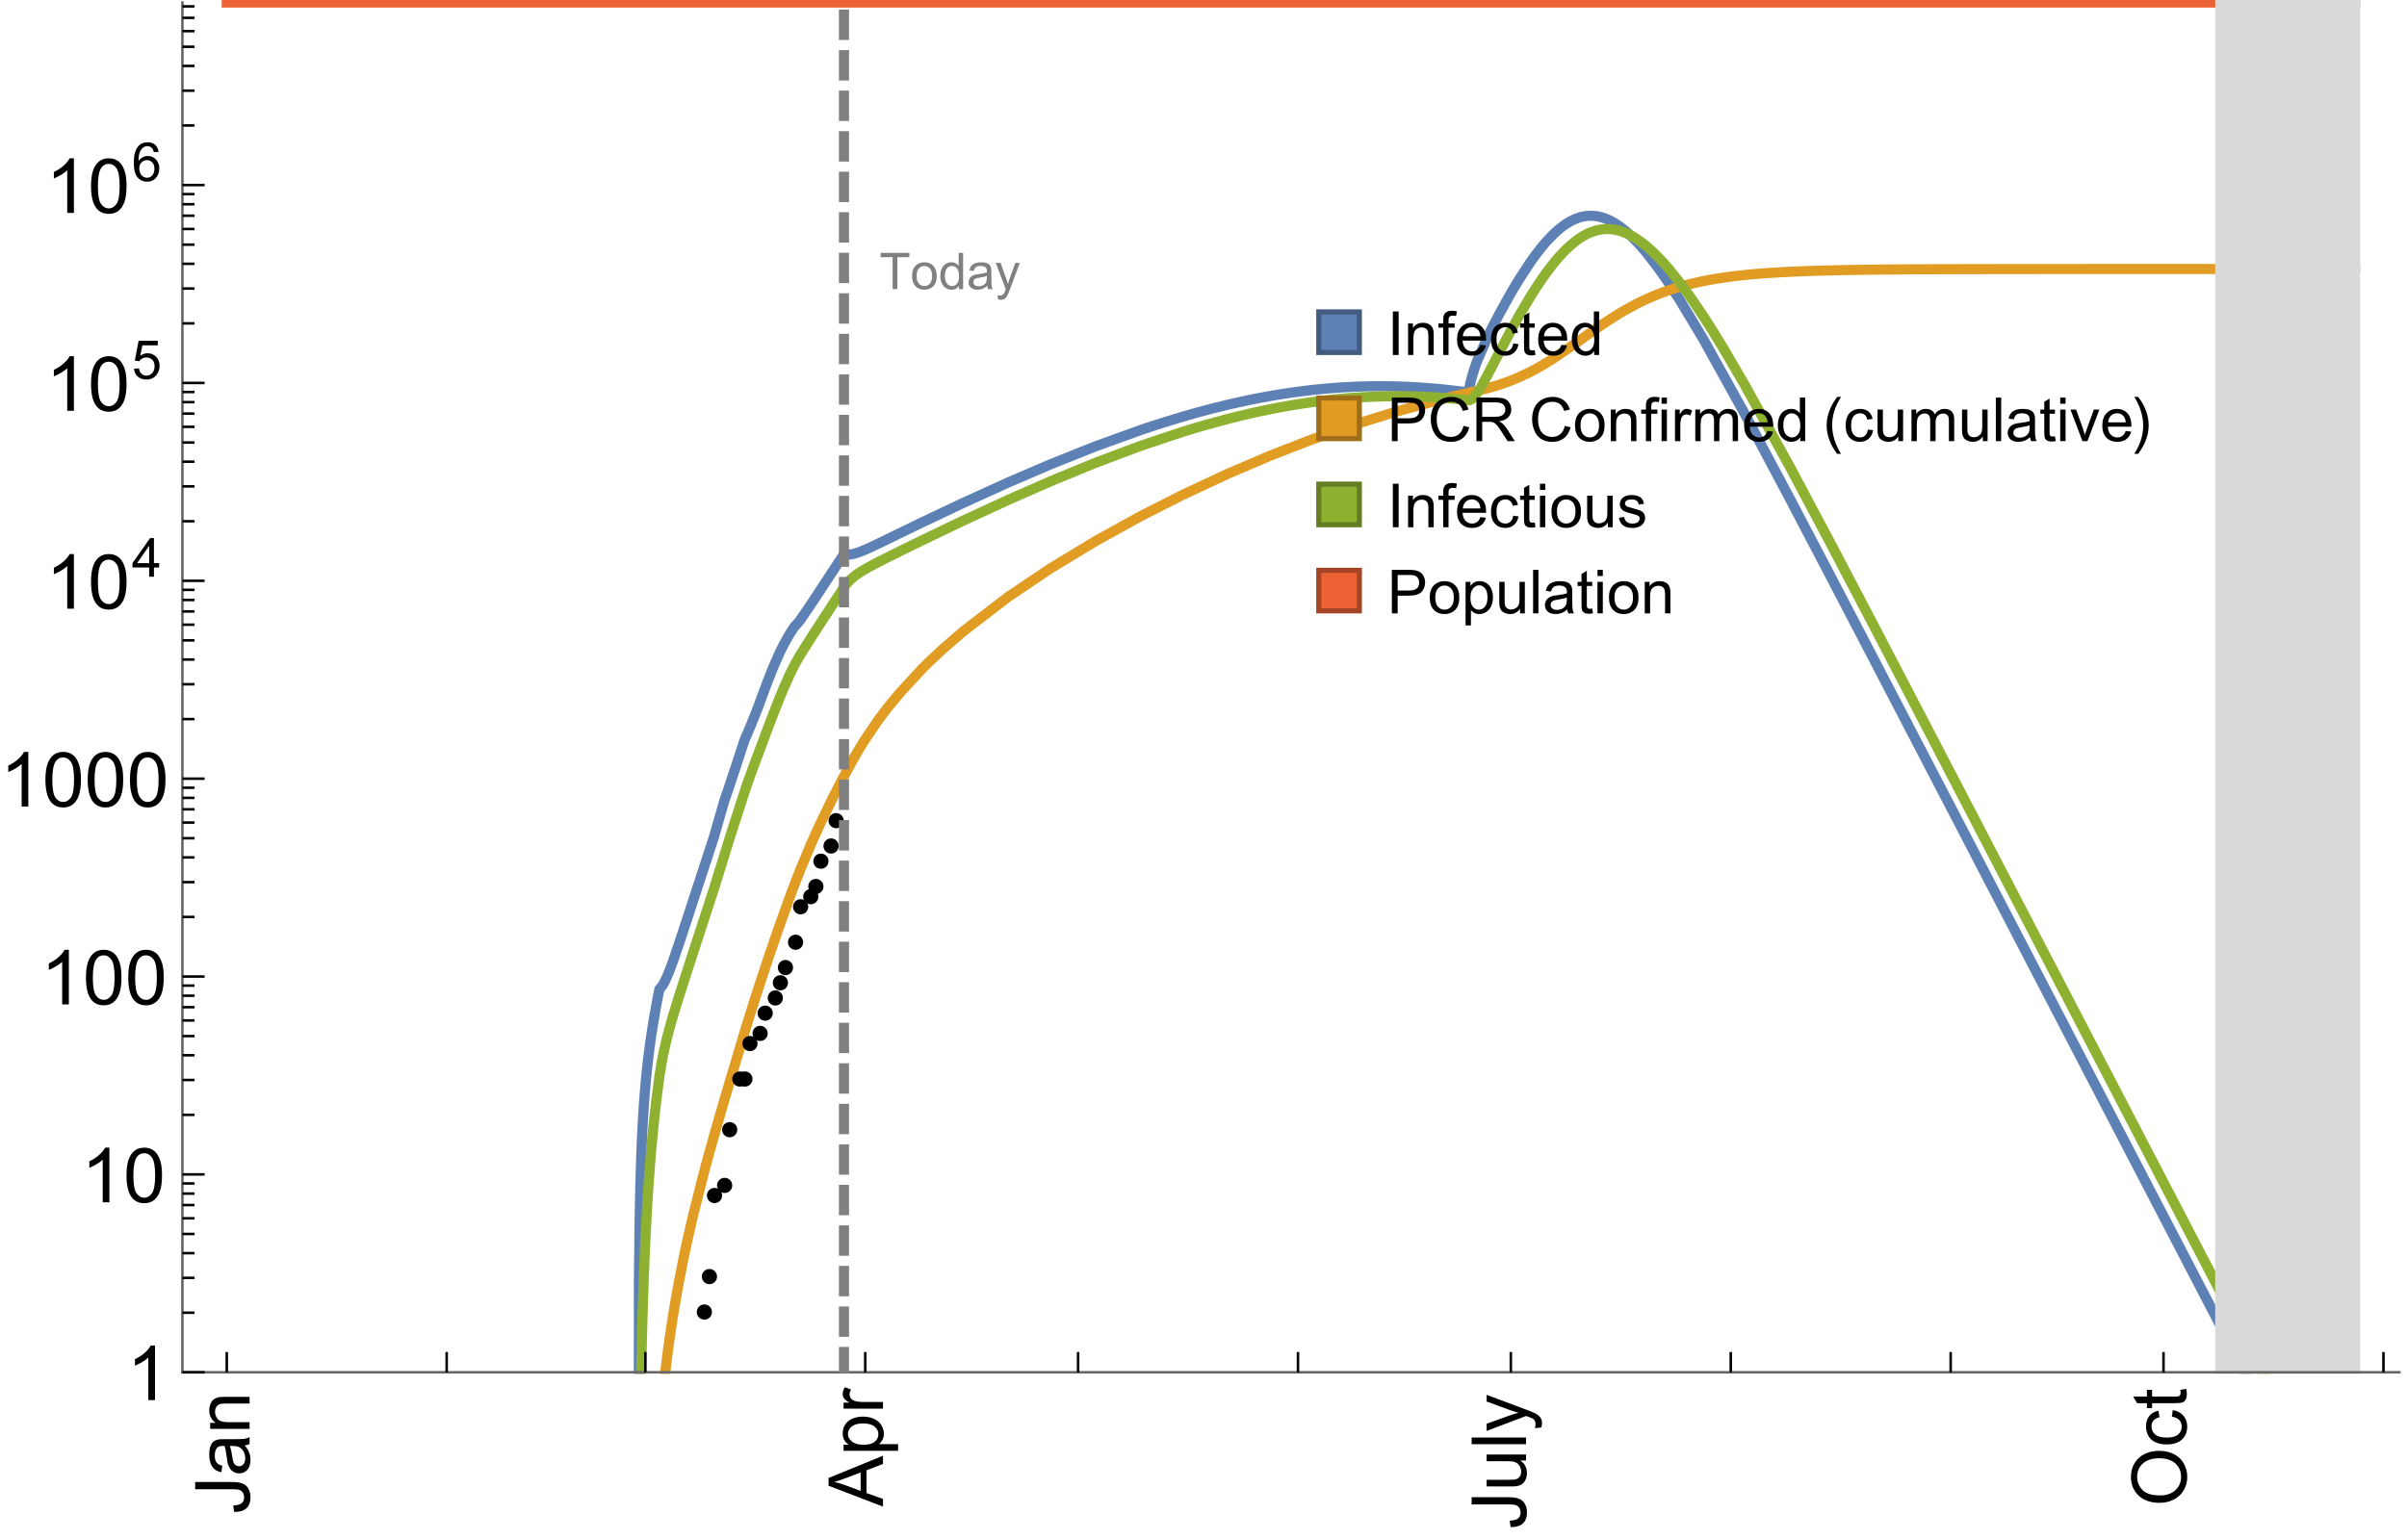 <?xml version="1.0" encoding="UTF-8"?>
<svg xmlns="http://www.w3.org/2000/svg" xmlns:xlink="http://www.w3.org/1999/xlink" width="475pt" height="304pt" viewBox="0 0 475 304" version="1.1">
<defs>
<g>
<symbol overflow="visible" id="glyph0-0">
<path style="stroke:none;" d=""/>
</symbol>
<symbol overflow="visible" id="glyph0-1">
<path style="stroke:none;" d="M 1.117 0 L 1.117 -8.59 L 2.258 -8.59 L 2.258 0 Z M 1.117 0 "/>
</symbol>
<symbol overflow="visible" id="glyph0-2">
<path style="stroke:none;" d="M 0.789 0 L 0.789 -6.223 L 1.742 -6.223 L 1.742 -5.336 C 2.199 -6.02 2.859 -6.363 3.719 -6.363 C 4.094 -6.363 4.441 -6.297 4.754 -6.16 C 5.07 -6.027 5.305 -5.852 5.461 -5.633 C 5.617 -5.414 5.727 -5.152 5.789 -4.852 C 5.828 -4.656 5.848 -4.312 5.848 -3.828 L 5.848 0 L 4.793 0 L 4.793 -3.785 C 4.793 -4.215 4.75 -4.535 4.672 -4.75 C 4.59 -4.961 4.441 -5.133 4.234 -5.258 C 4.023 -5.387 3.781 -5.449 3.5 -5.449 C 3.051 -5.449 2.66 -5.305 2.336 -5.023 C 2.008 -4.738 1.844 -4.195 1.844 -3.398 L 1.844 0 Z M 0.789 0 "/>
</symbol>
<symbol overflow="visible" id="glyph0-3">
<path style="stroke:none;" d="M 1.043 0 L 1.043 -5.402 L 0.109 -5.402 L 0.109 -6.223 L 1.043 -6.223 L 1.043 -6.883 C 1.043 -7.301 1.078 -7.613 1.156 -7.816 C 1.258 -8.09 1.434 -8.312 1.691 -8.48 C 1.945 -8.652 2.305 -8.734 2.766 -8.734 C 3.062 -8.734 3.391 -8.703 3.75 -8.633 L 3.594 -7.711 C 3.375 -7.75 3.164 -7.77 2.969 -7.77 C 2.648 -7.77 2.422 -7.703 2.289 -7.562 C 2.156 -7.426 2.094 -7.172 2.094 -6.797 L 2.094 -6.223 L 3.305 -6.223 L 3.305 -5.402 L 2.094 -5.402 L 2.094 0 Z M 1.043 0 "/>
</symbol>
<symbol overflow="visible" id="glyph0-4">
<path style="stroke:none;" d="M 5.051 -2.004 L 6.141 -1.867 C 5.969 -1.23 5.648 -0.738 5.188 -0.387 C 4.723 -0.035 4.125 0.141 3.406 0.141 C 2.496 0.141 1.773 -0.141 1.238 -0.699 C 0.707 -1.262 0.438 -2.047 0.438 -3.059 C 0.438 -4.105 0.711 -4.918 1.25 -5.496 C 1.789 -6.074 2.484 -6.363 3.344 -6.363 C 4.176 -6.363 4.859 -6.078 5.383 -5.516 C 5.91 -4.949 6.176 -4.148 6.176 -3.125 C 6.176 -3.062 6.172 -2.969 6.172 -2.844 L 1.531 -2.844 C 1.57 -2.16 1.762 -1.633 2.109 -1.273 C 2.457 -0.91 2.891 -0.727 3.41 -0.727 C 3.797 -0.727 4.125 -0.828 4.398 -1.031 C 4.672 -1.234 4.891 -1.559 5.051 -2.004 Z M 1.586 -3.711 L 5.062 -3.711 C 5.016 -4.234 4.883 -4.625 4.664 -4.887 C 4.328 -5.293 3.891 -5.496 3.359 -5.496 C 2.875 -5.496 2.465 -5.336 2.137 -5.008 C 1.805 -4.684 1.625 -4.25 1.586 -3.711 Z M 1.586 -3.711 "/>
</symbol>
<symbol overflow="visible" id="glyph0-5">
<path style="stroke:none;" d="M 4.852 -2.281 L 5.891 -2.145 C 5.777 -1.43 5.484 -0.871 5.02 -0.465 C 4.551 -0.062 3.977 0.141 3.297 0.141 C 2.445 0.141 1.762 -0.137 1.246 -0.695 C 0.727 -1.25 0.469 -2.047 0.469 -3.086 C 0.469 -3.758 0.578 -4.348 0.805 -4.852 C 1.027 -5.355 1.363 -5.734 1.82 -5.984 C 2.273 -6.238 2.77 -6.363 3.305 -6.363 C 3.98 -6.363 4.531 -6.191 4.961 -5.852 C 5.391 -5.508 5.668 -5.023 5.789 -4.395 L 4.766 -4.234 C 4.668 -4.652 4.492 -4.969 4.246 -5.18 C 3.996 -5.391 3.695 -5.496 3.344 -5.496 C 2.812 -5.496 2.383 -5.305 2.051 -4.926 C 1.719 -4.543 1.555 -3.941 1.555 -3.117 C 1.555 -2.281 1.711 -1.672 2.031 -1.297 C 2.352 -0.918 2.773 -0.727 3.289 -0.727 C 3.703 -0.727 4.047 -0.852 4.324 -1.109 C 4.602 -1.363 4.777 -1.75 4.852 -2.281 Z M 4.852 -2.281 "/>
</symbol>
<symbol overflow="visible" id="glyph0-6">
<path style="stroke:none;" d="M 3.094 -0.945 L 3.246 -0.012 C 2.949 0.051 2.684 0.082 2.449 0.082 C 2.066 0.082 1.77 0.023 1.559 -0.102 C 1.348 -0.223 1.199 -0.379 1.113 -0.578 C 1.027 -0.773 0.984 -1.188 0.984 -1.82 L 0.984 -5.402 L 0.211 -5.402 L 0.211 -6.223 L 0.984 -6.223 L 0.984 -7.766 L 2.031 -8.398 L 2.031 -6.223 L 3.094 -6.223 L 3.094 -5.402 L 2.031 -5.402 L 2.031 -1.766 C 2.031 -1.465 2.051 -1.27 2.09 -1.184 C 2.125 -1.098 2.188 -1.031 2.27 -0.977 C 2.355 -0.926 2.477 -0.902 2.633 -0.902 C 2.75 -0.902 2.902 -0.914 3.094 -0.945 Z M 3.094 -0.945 "/>
</symbol>
<symbol overflow="visible" id="glyph0-7">
<path style="stroke:none;" d="M 4.828 0 L 4.828 -0.785 C 4.434 -0.168 3.852 0.141 3.086 0.141 C 2.59 0.141 2.137 0.004 1.719 -0.27 C 1.305 -0.543 0.98 -0.926 0.754 -1.414 C 0.523 -1.906 0.41 -2.469 0.41 -3.105 C 0.41 -3.727 0.516 -4.289 0.719 -4.797 C 0.926 -5.301 1.238 -5.688 1.652 -5.961 C 2.066 -6.23 2.531 -6.363 3.039 -6.363 C 3.414 -6.363 3.75 -6.285 4.043 -6.125 C 4.336 -5.969 4.574 -5.762 4.758 -5.508 L 4.758 -8.59 L 5.805 -8.59 L 5.805 0 Z M 1.492 -3.105 C 1.492 -2.309 1.664 -1.711 2 -1.32 C 2.336 -0.926 2.73 -0.727 3.188 -0.727 C 3.648 -0.727 4.039 -0.914 4.363 -1.293 C 4.684 -1.668 4.844 -2.242 4.844 -3.016 C 4.844 -3.867 4.68 -4.492 4.352 -4.891 C 4.023 -5.289 3.621 -5.492 3.141 -5.492 C 2.672 -5.492 2.281 -5.297 1.965 -4.914 C 1.652 -4.531 1.492 -3.93 1.492 -3.105 Z M 1.492 -3.105 "/>
</symbol>
<symbol overflow="visible" id="glyph0-8">
<path style="stroke:none;" d="M 0.926 0 L 0.926 -8.59 L 4.164 -8.59 C 4.734 -8.59 5.172 -8.562 5.473 -8.508 C 5.895 -8.438 6.25 -8.305 6.531 -8.105 C 6.816 -7.91 7.047 -7.633 7.223 -7.277 C 7.395 -6.922 7.484 -6.531 7.484 -6.105 C 7.484 -5.375 7.25 -4.758 6.785 -4.25 C 6.32 -3.746 5.48 -3.492 4.266 -3.492 L 2.062 -3.492 L 2.062 0 Z M 2.062 -4.508 L 4.281 -4.508 C 5.016 -4.508 5.539 -4.641 5.848 -4.914 C 6.156 -5.188 6.312 -5.574 6.312 -6.07 C 6.312 -6.43 6.219 -6.738 6.039 -6.992 C 5.855 -7.25 5.617 -7.418 5.32 -7.5 C 5.129 -7.551 4.773 -7.578 4.258 -7.578 L 2.062 -7.578 Z M 2.062 -4.508 "/>
</symbol>
<symbol overflow="visible" id="glyph0-9">
<path style="stroke:none;" d="M 7.055 -3.012 L 8.191 -2.727 C 7.953 -1.793 7.523 -1.078 6.906 -0.59 C 6.285 -0.098 5.531 0.148 4.633 0.148 C 3.707 0.148 2.957 -0.043 2.375 -0.418 C 1.797 -0.797 1.355 -1.344 1.051 -2.055 C 0.75 -2.77 0.598 -3.539 0.598 -4.359 C 0.598 -5.254 0.77 -6.035 1.109 -6.699 C 1.453 -7.367 1.938 -7.871 2.57 -8.219 C 3.199 -8.562 3.895 -8.734 4.652 -8.734 C 5.512 -8.734 6.234 -8.516 6.82 -8.078 C 7.406 -7.641 7.812 -7.027 8.047 -6.234 L 6.926 -5.969 C 6.727 -6.594 6.438 -7.051 6.059 -7.336 C 5.68 -7.621 5.203 -7.766 4.629 -7.766 C 3.969 -7.766 3.418 -7.605 2.973 -7.289 C 2.531 -6.973 2.219 -6.547 2.039 -6.016 C 1.859 -5.48 1.77 -4.93 1.77 -4.367 C 1.77 -3.637 1.875 -2.996 2.09 -2.453 C 2.301 -1.906 2.633 -1.5 3.082 -1.23 C 3.531 -0.961 4.016 -0.828 4.539 -0.828 C 5.176 -0.828 5.719 -1.008 6.156 -1.375 C 6.598 -1.742 6.898 -2.289 7.055 -3.012 Z M 7.055 -3.012 "/>
</symbol>
<symbol overflow="visible" id="glyph0-10">
<path style="stroke:none;" d="M 0.945 0 L 0.945 -8.59 L 4.75 -8.59 C 5.516 -8.59 6.102 -8.512 6.5 -8.359 C 6.898 -8.203 7.215 -7.93 7.453 -7.539 C 7.691 -7.148 7.812 -6.719 7.812 -6.246 C 7.812 -5.637 7.613 -5.125 7.219 -4.703 C 6.824 -4.285 6.215 -4.023 5.391 -3.906 C 5.691 -3.762 5.922 -3.621 6.078 -3.48 C 6.41 -3.176 6.723 -2.797 7.02 -2.336 L 8.516 0 L 7.086 0 L 5.945 -1.789 C 5.613 -2.305 5.344 -2.695 5.125 -2.969 C 4.91 -3.242 4.719 -3.438 4.551 -3.547 C 4.379 -3.656 4.207 -3.73 4.031 -3.773 C 3.902 -3.801 3.691 -3.812 3.398 -3.812 L 2.078 -3.812 L 2.078 0 Z M 2.078 -4.797 L 4.523 -4.797 C 5.043 -4.797 5.449 -4.852 5.742 -4.961 C 6.035 -5.066 6.258 -5.238 6.41 -5.477 C 6.562 -5.711 6.641 -5.969 6.641 -6.246 C 6.641 -6.652 6.492 -6.984 6.195 -7.25 C 5.902 -7.512 5.438 -7.641 4.797 -7.641 L 2.078 -7.641 Z M 2.078 -4.797 "/>
</symbol>
<symbol overflow="visible" id="glyph0-11">
<path style="stroke:none;" d="M 0.398 -3.109 C 0.398 -4.262 0.719 -5.117 1.359 -5.672 C 1.895 -6.133 2.547 -6.363 3.316 -6.363 C 4.172 -6.363 4.871 -6.082 5.414 -5.523 C 5.957 -4.961 6.227 -4.188 6.227 -3.199 C 6.227 -2.398 6.109 -1.77 5.867 -1.309 C 5.629 -0.852 5.277 -0.492 4.82 -0.242 C 4.359 0.012 3.859 0.141 3.316 0.141 C 2.445 0.141 1.742 -0.141 1.203 -0.695 C 0.668 -1.254 0.398 -2.062 0.398 -3.109 Z M 1.484 -3.109 C 1.484 -2.312 1.656 -1.719 2.004 -1.32 C 2.352 -0.926 2.789 -0.727 3.316 -0.727 C 3.84 -0.727 4.273 -0.926 4.625 -1.324 C 4.973 -1.723 5.145 -2.328 5.145 -3.148 C 5.145 -3.918 4.969 -4.5 4.621 -4.895 C 4.27 -5.293 3.836 -5.492 3.316 -5.492 C 2.789 -5.492 2.352 -5.293 2.004 -4.898 C 1.656 -4.504 1.484 -3.906 1.484 -3.109 Z M 1.484 -3.109 "/>
</symbol>
<symbol overflow="visible" id="glyph0-12">
<path style="stroke:none;" d="M 0.797 -7.375 L 0.797 -8.59 L 1.852 -8.59 L 1.852 -7.375 Z M 0.797 0 L 0.797 -6.223 L 1.852 -6.223 L 1.852 0 Z M 0.797 0 "/>
</symbol>
<symbol overflow="visible" id="glyph0-13">
<path style="stroke:none;" d="M 0.781 0 L 0.781 -6.223 L 1.727 -6.223 L 1.727 -5.281 C 1.969 -5.723 2.195 -6.012 2.398 -6.152 C 2.605 -6.293 2.828 -6.363 3.078 -6.363 C 3.434 -6.363 3.793 -6.25 4.16 -6.023 L 3.797 -5.047 C 3.539 -5.199 3.281 -5.273 3.023 -5.273 C 2.793 -5.273 2.586 -5.203 2.402 -5.066 C 2.219 -4.926 2.086 -4.734 2.008 -4.488 C 1.891 -4.113 1.836 -3.703 1.836 -3.258 L 1.836 0 Z M 0.781 0 "/>
</symbol>
<symbol overflow="visible" id="glyph0-14">
<path style="stroke:none;" d="M 0.789 0 L 0.789 -6.223 L 1.734 -6.223 L 1.734 -5.352 C 1.93 -5.656 2.188 -5.898 2.516 -6.086 C 2.84 -6.27 3.207 -6.363 3.621 -6.363 C 4.082 -6.363 4.461 -6.266 4.754 -6.078 C 5.051 -5.887 5.258 -5.617 5.379 -5.273 C 5.871 -6 6.512 -6.363 7.301 -6.363 C 7.918 -6.363 8.391 -6.191 8.727 -5.852 C 9.059 -5.508 9.223 -4.984 9.223 -4.273 L 9.223 0 L 8.172 0 L 8.172 -3.922 C 8.172 -4.344 8.141 -4.645 8.07 -4.832 C 8.004 -5.016 7.879 -5.164 7.699 -5.281 C 7.52 -5.395 7.309 -5.449 7.066 -5.449 C 6.629 -5.449 6.266 -5.305 5.977 -5.012 C 5.688 -4.723 5.543 -4.258 5.543 -3.617 L 5.543 0 L 4.488 0 L 4.488 -4.043 C 4.488 -4.512 4.402 -4.863 4.23 -5.098 C 4.059 -5.332 3.777 -5.449 3.387 -5.449 C 3.09 -5.449 2.816 -5.371 2.562 -5.215 C 2.312 -5.059 2.129 -4.828 2.016 -4.531 C 1.902 -4.23 1.844 -3.797 1.844 -3.227 L 1.844 0 Z M 0.789 0 "/>
</symbol>
<symbol overflow="visible" id="glyph0-15">
<path style="stroke:none;" d="M 4.867 0 L 4.867 -0.914 C 4.383 -0.211 3.727 0.141 2.895 0.141 C 2.527 0.141 2.184 0.07 1.867 -0.07 C 1.547 -0.211 1.312 -0.387 1.156 -0.602 C 1.004 -0.812 0.895 -1.074 0.832 -1.383 C 0.789 -1.59 0.766 -1.918 0.766 -2.367 L 0.766 -6.223 L 1.82 -6.223 L 1.82 -2.773 C 1.82 -2.223 1.844 -1.852 1.887 -1.656 C 1.953 -1.379 2.094 -1.164 2.309 -1.004 C 2.523 -0.848 2.789 -0.766 3.105 -0.766 C 3.422 -0.766 3.719 -0.848 3.996 -1.012 C 4.273 -1.172 4.469 -1.395 4.586 -1.672 C 4.699 -1.953 4.758 -2.359 4.758 -2.891 L 4.758 -6.223 L 5.812 -6.223 L 5.812 0 Z M 4.867 0 "/>
</symbol>
<symbol overflow="visible" id="glyph0-16">
<path style="stroke:none;" d="M 0.766 0 L 0.766 -8.59 L 1.82 -8.59 L 1.82 0 Z M 0.766 0 "/>
</symbol>
<symbol overflow="visible" id="glyph0-17">
<path style="stroke:none;" d="M 4.852 -0.766 C 4.461 -0.434 4.086 -0.203 3.723 -0.062 C 3.363 0.074 2.977 0.141 2.562 0.141 C 1.879 0.141 1.352 -0.027 0.984 -0.359 C 0.617 -0.695 0.434 -1.121 0.434 -1.641 C 0.434 -1.945 0.504 -2.223 0.641 -2.477 C 0.781 -2.727 0.961 -2.93 1.188 -3.082 C 1.41 -3.234 1.664 -3.352 1.945 -3.43 C 2.152 -3.484 2.465 -3.535 2.883 -3.586 C 3.734 -3.688 4.359 -3.809 4.766 -3.949 C 4.77 -4.094 4.77 -4.188 4.77 -4.227 C 4.77 -4.656 4.672 -4.957 4.469 -5.133 C 4.199 -5.371 3.801 -5.492 3.27 -5.492 C 2.773 -5.492 2.406 -5.402 2.172 -5.23 C 1.934 -5.055 1.758 -4.75 1.648 -4.305 L 0.617 -4.445 C 0.711 -4.887 0.863 -5.246 1.078 -5.516 C 1.293 -5.789 1.602 -5.996 2.008 -6.145 C 2.414 -6.289 2.887 -6.363 3.422 -6.363 C 3.953 -6.363 4.383 -6.301 4.719 -6.176 C 5.051 -6.051 5.293 -5.895 5.449 -5.703 C 5.605 -5.516 5.715 -5.273 5.777 -4.984 C 5.812 -4.805 5.828 -4.484 5.828 -4.016 L 5.828 -2.609 C 5.828 -1.629 5.852 -1.008 5.898 -0.746 C 5.941 -0.488 6.031 -0.238 6.164 0 L 5.062 0 C 4.953 -0.219 4.883 -0.477 4.852 -0.766 Z M 4.766 -3.125 C 4.383 -2.969 3.805 -2.836 3.039 -2.727 C 2.605 -2.664 2.301 -2.594 2.121 -2.516 C 1.941 -2.438 1.805 -2.32 1.703 -2.172 C 1.605 -2.02 1.559 -1.852 1.559 -1.672 C 1.559 -1.391 1.664 -1.156 1.879 -0.969 C 2.09 -0.781 2.402 -0.688 2.812 -0.688 C 3.219 -0.688 3.578 -0.773 3.898 -0.953 C 4.215 -1.129 4.445 -1.375 4.594 -1.68 C 4.707 -1.918 4.766 -2.273 4.766 -2.734 Z M 4.766 -3.125 "/>
</symbol>
<symbol overflow="visible" id="glyph0-18">
<path style="stroke:none;" d="M 2.52 0 L 0.152 -6.223 L 1.266 -6.223 L 2.602 -2.496 C 2.746 -2.094 2.879 -1.676 3 -1.242 C 3.094 -1.57 3.227 -1.965 3.391 -2.426 L 4.773 -6.223 L 5.859 -6.223 L 3.504 0 Z M 2.52 0 "/>
</symbol>
<symbol overflow="visible" id="glyph0-19">
<path style="stroke:none;" d="M 0.367 -1.859 L 1.414 -2.023 C 1.473 -1.605 1.633 -1.281 1.902 -1.062 C 2.168 -0.84 2.543 -0.727 3.023 -0.727 C 3.508 -0.727 3.867 -0.824 4.102 -1.023 C 4.336 -1.219 4.453 -1.453 4.453 -1.719 C 4.453 -1.957 4.352 -2.141 4.141 -2.281 C 3.996 -2.375 3.641 -2.492 3.062 -2.637 C 2.289 -2.832 1.754 -3 1.457 -3.145 C 1.156 -3.285 0.93 -3.484 0.777 -3.734 C 0.621 -3.988 0.547 -4.266 0.547 -4.57 C 0.547 -4.848 0.609 -5.105 0.734 -5.34 C 0.863 -5.578 1.035 -5.773 1.254 -5.93 C 1.418 -6.051 1.641 -6.152 1.926 -6.238 C 2.207 -6.32 2.512 -6.363 2.836 -6.363 C 3.324 -6.363 3.754 -6.293 4.121 -6.152 C 4.492 -6.012 4.766 -5.82 4.938 -5.582 C 5.113 -5.34 5.234 -5.02 5.305 -4.617 L 4.273 -4.477 C 4.227 -4.797 4.09 -5.047 3.863 -5.227 C 3.641 -5.406 3.32 -5.496 2.914 -5.496 C 2.43 -5.496 2.082 -5.414 1.875 -5.258 C 1.668 -5.098 1.562 -4.906 1.562 -4.695 C 1.562 -4.559 1.609 -4.434 1.695 -4.324 C 1.781 -4.211 1.914 -4.117 2.098 -4.043 C 2.203 -4.004 2.516 -3.914 3.031 -3.773 C 3.777 -3.574 4.297 -3.41 4.59 -3.285 C 4.887 -3.156 5.117 -2.973 5.285 -2.73 C 5.453 -2.488 5.539 -2.188 5.539 -1.828 C 5.539 -1.477 5.434 -1.145 5.23 -0.836 C 5.023 -0.523 4.727 -0.285 4.344 -0.113 C 3.957 0.055 3.516 0.141 3.031 0.141 C 2.223 0.141 1.605 -0.027 1.18 -0.363 C 0.758 -0.699 0.484 -1.195 0.367 -1.859 Z M 0.367 -1.859 "/>
</symbol>
<symbol overflow="visible" id="glyph0-20">
<path style="stroke:none;" d="M 0.789 2.383 L 0.789 -6.223 L 1.75 -6.223 L 1.75 -5.414 C 1.977 -5.73 2.234 -5.969 2.52 -6.125 C 2.805 -6.285 3.148 -6.363 3.555 -6.363 C 4.086 -6.363 4.555 -6.227 4.961 -5.953 C 5.367 -5.68 5.676 -5.293 5.883 -4.797 C 6.09 -4.297 6.195 -3.75 6.195 -3.156 C 6.195 -2.52 6.078 -1.949 5.852 -1.438 C 5.621 -0.93 5.289 -0.539 4.855 -0.266 C 4.418 0.004 3.961 0.141 3.48 0.141 C 3.129 0.141 2.812 0.066 2.535 -0.082 C 2.254 -0.23 2.023 -0.418 1.844 -0.645 L 1.844 2.383 Z M 1.746 -3.078 C 1.746 -2.277 1.906 -1.684 2.234 -1.301 C 2.559 -0.918 2.949 -0.727 3.41 -0.727 C 3.879 -0.727 4.281 -0.926 4.613 -1.32 C 4.949 -1.719 5.117 -2.332 5.117 -3.164 C 5.117 -3.957 4.953 -4.551 4.625 -4.945 C 4.301 -5.34 3.91 -5.539 3.457 -5.539 C 3.008 -5.539 2.609 -5.328 2.266 -4.906 C 1.918 -4.488 1.746 -3.875 1.746 -3.078 Z M 1.746 -3.078 "/>
</symbol>
<symbol overflow="visible" id="glyph1-0">
<path style="stroke:none;" d=""/>
</symbol>
<symbol overflow="visible" id="glyph1-1">
<path style="stroke:none;" d="M 3.562 2.52 L 2.805 2.52 C 2.492 2.121 2.211 1.699 1.953 1.258 C 1.699 0.812 1.477 0.352 1.297 -0.125 C 1.113 -0.602 0.969 -1.086 0.871 -1.586 C 0.77 -2.086 0.719 -2.594 0.719 -3.105 C 0.719 -3.625 0.773 -4.133 0.875 -4.633 C 0.977 -5.129 1.117 -5.617 1.301 -6.086 C 1.484 -6.559 1.703 -7.02 1.961 -7.461 C 2.215 -7.906 2.5 -8.328 2.805 -8.734 L 3.562 -8.734 C 3.285 -8.281 3.039 -7.836 2.82 -7.398 C 2.602 -6.957 2.414 -6.512 2.266 -6.055 C 2.117 -5.602 2.008 -5.133 1.93 -4.648 C 1.852 -4.168 1.812 -3.656 1.812 -3.117 C 1.812 -2.617 1.852 -2.121 1.938 -1.629 C 2.02 -1.137 2.141 -0.652 2.289 -0.18 C 2.441 0.297 2.625 0.758 2.844 1.211 C 3.059 1.66 3.297 2.098 3.562 2.52 Z M 3.562 2.52 "/>
</symbol>
<symbol overflow="visible" id="glyph1-2">
<path style="stroke:none;" d="M 3.273 -3.105 C 3.273 -2.59 3.227 -2.082 3.125 -1.586 C 3.023 -1.086 2.879 -0.602 2.695 -0.129 C 2.512 0.344 2.293 0.801 2.035 1.246 C 1.781 1.688 1.5 2.113 1.188 2.52 L 0.434 2.52 C 0.707 2.074 0.953 1.633 1.172 1.188 C 1.391 0.746 1.574 0.297 1.723 -0.156 C 1.871 -0.613 1.984 -1.086 2.066 -1.57 C 2.145 -2.055 2.188 -2.562 2.188 -3.094 C 2.188 -3.594 2.145 -4.09 2.059 -4.582 C 1.977 -5.074 1.859 -5.559 1.703 -6.031 C 1.551 -6.508 1.367 -6.969 1.152 -7.422 C 0.934 -7.875 0.695 -8.312 0.434 -8.734 L 1.188 -8.734 C 1.5 -8.336 1.789 -7.918 2.047 -7.473 C 2.305 -7.031 2.523 -6.57 2.703 -6.09 C 2.887 -5.613 3.027 -5.121 3.125 -4.621 C 3.227 -4.117 3.273 -3.613 3.273 -3.105 Z M 3.273 -3.105 "/>
</symbol>
<symbol overflow="visible" id="glyph2-0">
<path style="stroke:none;" d=""/>
</symbol>
<symbol overflow="visible" id="glyph2-1">
<path style="stroke:none;" d="M -3.047 -0.434 L -3.223 -1.715 C -2.402 -1.75 -1.84 -1.902 -1.539 -2.176 C -1.234 -2.449 -1.082 -2.828 -1.082 -3.312 C -1.082 -3.668 -1.164 -3.977 -1.328 -4.234 C -1.492 -4.492 -1.715 -4.672 -1.996 -4.77 C -2.277 -4.867 -2.723 -4.914 -3.34 -4.914 L -10.738 -4.914 L -10.738 -6.336 L -3.422 -6.336 C -2.523 -6.336 -1.824 -6.227 -1.332 -6.008 C -0.84 -5.793 -0.465 -5.449 -0.203 -4.977 C 0.055 -4.504 0.184 -3.953 0.184 -3.316 C 0.184 -2.375 -0.086 -1.652 -0.629 -1.152 C -1.172 -0.652 -1.977 -0.414 -3.047 -0.434 Z M -3.047 -0.434 "/>
</symbol>
<symbol overflow="visible" id="glyph2-2">
<path style="stroke:none;" d="M -0.961 -6.062 C -0.543 -5.574 -0.25 -5.105 -0.082 -4.656 C 0.09 -4.203 0.176 -3.719 0.176 -3.199 C 0.176 -2.344 -0.031 -1.688 -0.449 -1.23 C -0.867 -0.773 -1.402 -0.543 -2.051 -0.543 C -2.43 -0.543 -2.781 -0.629 -3.094 -0.801 C -3.41 -0.977 -3.664 -1.203 -3.852 -1.484 C -4.043 -1.766 -4.188 -2.082 -4.285 -2.434 C -4.352 -2.691 -4.418 -3.082 -4.484 -3.605 C -4.609 -4.668 -4.762 -5.453 -4.938 -5.953 C -5.117 -5.961 -5.23 -5.961 -5.281 -5.961 C -5.816 -5.961 -6.195 -5.836 -6.414 -5.59 C -6.715 -5.25 -6.863 -4.75 -6.863 -4.086 C -6.863 -3.465 -6.754 -3.008 -6.535 -2.715 C -6.32 -2.418 -5.934 -2.199 -5.383 -2.059 L -5.559 -0.77 C -6.109 -0.887 -6.555 -1.078 -6.895 -1.348 C -7.234 -1.617 -7.496 -2.004 -7.68 -2.512 C -7.863 -3.02 -7.953 -3.609 -7.953 -4.277 C -7.953 -4.941 -7.875 -5.48 -7.719 -5.895 C -7.562 -6.312 -7.367 -6.617 -7.129 -6.812 C -6.895 -7.008 -6.594 -7.145 -6.234 -7.223 C -6.008 -7.266 -5.602 -7.289 -5.016 -7.289 L -3.258 -7.289 C -2.031 -7.289 -1.258 -7.316 -0.934 -7.371 C -0.609 -7.43 -0.297 -7.539 0 -7.703 L 0 -6.328 C -0.273 -6.191 -0.594 -6.102 -0.961 -6.062 Z M -3.902 -5.953 C -3.707 -5.477 -3.543 -4.758 -3.406 -3.801 C -3.328 -3.258 -3.238 -2.875 -3.141 -2.652 C -3.043 -2.426 -2.902 -2.254 -2.715 -2.133 C -2.527 -2.008 -2.316 -1.949 -2.086 -1.949 C -1.734 -1.949 -1.441 -2.082 -1.207 -2.348 C -0.973 -2.613 -0.855 -3.004 -0.855 -3.516 C -0.855 -4.023 -0.969 -4.477 -1.191 -4.871 C -1.414 -5.266 -1.715 -5.555 -2.102 -5.742 C -2.398 -5.883 -2.84 -5.953 -3.422 -5.953 Z M -3.902 -5.953 "/>
</symbol>
<symbol overflow="visible" id="glyph2-3">
<path style="stroke:none;" d="M 0 -0.988 L -7.777 -0.988 L -7.777 -2.176 L -6.672 -2.176 C -7.527 -2.746 -7.953 -3.57 -7.953 -4.652 C -7.953 -5.121 -7.871 -5.551 -7.703 -5.945 C -7.535 -6.336 -7.312 -6.633 -7.039 -6.828 C -6.766 -7.023 -6.441 -7.156 -6.062 -7.234 C -5.82 -7.285 -5.395 -7.309 -4.781 -7.309 L 0 -7.309 L 0 -5.992 L -4.73 -5.992 C -5.27 -5.992 -5.672 -5.941 -5.938 -5.836 C -6.203 -5.734 -6.414 -5.555 -6.574 -5.293 C -6.734 -5.031 -6.812 -4.723 -6.812 -4.371 C -6.812 -3.812 -6.633 -3.328 -6.277 -2.918 C -5.922 -2.512 -5.242 -2.309 -4.25 -2.309 L 0 -2.309 Z M 0 -0.988 "/>
</symbol>
<symbol overflow="visible" id="glyph2-4">
<path style="stroke:none;" d="M 0 0.023 L -10.738 -4.102 L -10.738 -5.633 L 0 -10.027 L 0 -8.406 L -3.25 -7.156 L -3.25 -2.664 L 0 -1.488 Z M -4.41 -3.078 L -4.41 -6.715 L -7.383 -5.598 C -8.285 -5.254 -9.027 -5 -9.609 -4.836 C -8.922 -4.699 -8.238 -4.504 -7.559 -4.254 Z M -4.41 -3.078 "/>
</symbol>
<symbol overflow="visible" id="glyph2-5">
<path style="stroke:none;" d="M 2.98 -0.988 L -7.777 -0.988 L -7.777 -2.191 L -6.766 -2.191 C -7.164 -2.473 -7.461 -2.793 -7.656 -3.148 C -7.855 -3.504 -7.953 -3.938 -7.953 -4.445 C -7.953 -5.109 -7.781 -5.695 -7.441 -6.203 C -7.102 -6.711 -6.617 -7.094 -5.996 -7.352 C -5.371 -7.613 -4.691 -7.742 -3.949 -7.742 C -3.152 -7.742 -2.434 -7.598 -1.797 -7.312 C -1.16 -7.027 -0.672 -6.613 -0.332 -6.066 C 0.008 -5.523 0.176 -4.953 0.176 -4.352 C 0.176 -3.91 0.082 -3.516 -0.102 -3.168 C -0.289 -2.82 -0.523 -2.531 -0.805 -2.309 L 2.98 -2.309 Z M -3.844 -2.184 C -2.844 -2.184 -2.105 -2.387 -1.625 -2.789 C -1.148 -3.195 -0.906 -3.688 -0.906 -4.262 C -0.906 -4.848 -1.156 -5.352 -1.652 -5.77 C -2.148 -6.188 -2.914 -6.395 -3.953 -6.395 C -4.945 -6.395 -5.688 -6.191 -6.18 -5.781 C -6.676 -5.375 -6.922 -4.887 -6.922 -4.32 C -6.922 -3.758 -6.66 -3.262 -6.133 -2.832 C -5.609 -2.398 -4.848 -2.184 -3.844 -2.184 Z M -3.844 -2.184 "/>
</symbol>
<symbol overflow="visible" id="glyph2-6">
<path style="stroke:none;" d="M 0 -0.973 L -7.777 -0.973 L -7.777 -2.16 L -6.598 -2.16 C -7.148 -2.465 -7.516 -2.742 -7.691 -3 C -7.867 -3.258 -7.953 -3.539 -7.953 -3.844 C -7.953 -4.289 -7.812 -4.742 -7.531 -5.199 L -6.305 -4.746 C -6.496 -4.422 -6.594 -4.102 -6.594 -3.781 C -6.594 -3.492 -6.504 -3.234 -6.332 -3.004 C -6.16 -2.773 -5.918 -2.609 -5.609 -2.512 C -5.141 -2.367 -4.629 -2.293 -4.07 -2.293 L 0 -2.293 Z M 0 -0.973 "/>
</symbol>
<symbol overflow="visible" id="glyph2-7">
<path style="stroke:none;" d="M 0 -6.086 L -1.141 -6.086 C -0.262 -5.48 0.176 -4.656 0.176 -3.617 C 0.176 -3.16 0.09 -2.73 -0.086 -2.332 C -0.262 -1.934 -0.484 -1.641 -0.75 -1.445 C -1.016 -1.254 -1.344 -1.117 -1.727 -1.039 C -1.988 -0.984 -2.398 -0.961 -2.961 -0.961 L -7.777 -0.961 L -7.777 -2.277 L -3.465 -2.277 C -2.777 -2.277 -2.312 -2.305 -2.074 -2.359 C -1.727 -2.441 -1.453 -2.617 -1.258 -2.887 C -1.059 -3.156 -0.961 -3.484 -0.961 -3.883 C -0.961 -4.277 -1.062 -4.648 -1.262 -4.996 C -1.465 -5.344 -1.742 -5.586 -2.09 -5.73 C -2.441 -5.875 -2.945 -5.945 -3.609 -5.945 L -7.777 -5.949 L -7.777 -7.266 L 0 -7.266 Z M 0 -6.086 "/>
</symbol>
<symbol overflow="visible" id="glyph2-8">
<path style="stroke:none;" d="M 0 -0.961 L -10.738 -0.961 L -10.738 -2.277 L 0 -2.277 Z M 0 -0.961 "/>
</symbol>
<symbol overflow="visible" id="glyph2-9">
<path style="stroke:none;" d="M 2.996 -0.93 L 1.758 -0.785 C 1.836 -1.07 1.875 -1.324 1.875 -1.539 C 1.875 -1.832 1.828 -2.066 1.73 -2.242 C 1.633 -2.418 1.496 -2.562 1.32 -2.672 C 1.188 -2.758 0.859 -2.891 0.336 -3.078 C 0.262 -3.102 0.156 -3.141 0.016 -3.195 L -7.777 -0.242 L -7.777 -1.664 L -3.273 -3.281 C -2.703 -3.492 -2.102 -3.68 -1.473 -3.844 C -2.078 -3.996 -2.668 -4.176 -3.246 -4.387 L -7.777 -6.051 L -7.777 -7.367 L 0.133 -4.41 C 0.988 -4.094 1.574 -3.844 1.898 -3.668 C 2.332 -3.434 2.648 -3.168 2.852 -2.863 C 3.055 -2.562 3.156 -2.199 3.156 -1.781 C 3.156 -1.527 3.102 -1.242 2.996 -0.93 Z M 2.996 -0.93 "/>
</symbol>
<symbol overflow="visible" id="glyph2-10">
<path style="stroke:none;" d="M -5.23 -0.727 C -7.012 -0.727 -8.406 -1.203 -9.414 -2.16 C -10.422 -3.117 -10.93 -4.352 -10.93 -5.867 C -10.93 -6.859 -10.691 -7.75 -10.219 -8.547 C -9.742 -9.344 -9.082 -9.949 -8.234 -10.367 C -7.387 -10.785 -6.43 -10.992 -5.355 -10.992 C -4.266 -10.992 -3.289 -10.773 -2.43 -10.336 C -1.57 -9.895 -0.922 -9.273 -0.48 -8.469 C -0.039 -7.66 0.184 -6.793 0.184 -5.859 C 0.184 -4.848 -0.062 -3.945 -0.551 -3.148 C -1.039 -2.352 -1.703 -1.75 -2.547 -1.34 C -3.395 -0.93 -4.289 -0.727 -5.23 -0.727 Z M -5.207 -2.191 C -3.914 -2.191 -2.895 -2.539 -2.148 -3.234 C -1.406 -3.93 -1.031 -4.801 -1.031 -5.852 C -1.031 -6.922 -1.41 -7.801 -2.16 -8.492 C -2.914 -9.184 -3.98 -9.527 -5.359 -9.527 C -6.234 -9.527 -7 -9.383 -7.648 -9.086 C -8.301 -8.789 -8.809 -8.359 -9.168 -7.789 C -9.527 -7.219 -9.703 -6.582 -9.703 -5.875 C -9.703 -4.867 -9.359 -4.004 -8.668 -3.277 C -7.977 -2.551 -6.824 -2.191 -5.207 -2.191 Z M -5.207 -2.191 "/>
</symbol>
<symbol overflow="visible" id="glyph2-11">
<path style="stroke:none;" d="M -2.848 -6.062 L -2.68 -7.359 C -1.785 -7.219 -1.086 -6.855 -0.582 -6.273 C -0.078 -5.691 0.176 -4.973 0.176 -4.125 C 0.176 -3.059 -0.172 -2.203 -0.867 -1.555 C -1.562 -0.91 -2.562 -0.586 -3.859 -0.586 C -4.699 -0.586 -5.434 -0.727 -6.062 -1.004 C -6.695 -1.281 -7.168 -1.707 -7.48 -2.273 C -7.797 -2.844 -7.953 -3.461 -7.953 -4.133 C -7.953 -4.977 -7.742 -5.668 -7.312 -6.203 C -6.887 -6.742 -6.281 -7.086 -5.492 -7.234 L -5.297 -5.953 C -5.82 -5.832 -6.211 -5.617 -6.477 -5.305 C -6.738 -4.996 -6.871 -4.621 -6.871 -4.184 C -6.871 -3.52 -6.633 -2.98 -6.156 -2.562 C -5.68 -2.148 -4.926 -1.941 -3.898 -1.941 C -2.852 -1.941 -2.094 -2.141 -1.617 -2.543 C -1.145 -2.941 -0.906 -3.465 -0.906 -4.109 C -0.906 -4.625 -1.066 -5.059 -1.383 -5.406 C -1.699 -5.754 -2.191 -5.973 -2.848 -6.062 Z M -2.848 -6.062 "/>
</symbol>
<symbol overflow="visible" id="glyph2-12">
<path style="stroke:none;" d="M -1.18 -3.867 L -0.016 -4.059 C 0.062 -3.688 0.102 -3.355 0.102 -3.062 C 0.102 -2.582 0.027 -2.211 -0.125 -1.949 C -0.277 -1.684 -0.477 -1.5 -0.723 -1.391 C -0.969 -1.285 -1.488 -1.23 -2.277 -1.23 L -6.754 -1.23 L -6.754 -0.266 L -7.777 -0.266 L -7.777 -1.23 L -9.703 -1.23 L -10.496 -2.543 L -7.777 -2.543 L -7.777 -3.867 L -6.754 -3.867 L -6.754 -2.543 L -2.203 -2.543 C -1.828 -2.543 -1.586 -2.566 -1.48 -2.609 C -1.371 -2.656 -1.285 -2.734 -1.223 -2.84 C -1.16 -2.945 -1.129 -3.094 -1.129 -3.289 C -1.129 -3.434 -1.145 -3.629 -1.18 -3.867 Z M -1.18 -3.867 "/>
</symbol>
<symbol overflow="visible" id="glyph3-0">
<path style="stroke:none;" d=""/>
</symbol>
<symbol overflow="visible" id="glyph3-1">
<path style="stroke:none;" d="M 5.59 0 L 4.27 0 L 4.27 -8.402 C 3.953 -8.098 3.535 -7.797 3.02 -7.492 C 2.504 -7.191 2.043 -6.961 1.633 -6.812 L 1.633 -8.086 C 2.371 -8.434 3.016 -8.852 3.566 -9.344 C 4.117 -9.84 4.508 -10.316 4.738 -10.781 L 5.59 -10.781 Z M 5.59 0 "/>
</symbol>
<symbol overflow="visible" id="glyph3-2">
<path style="stroke:none;" d="M 0.621 -5.297 C 0.621 -6.566 0.754 -7.586 1.016 -8.359 C 1.277 -9.133 1.664 -9.73 2.18 -10.152 C 2.695 -10.57 3.344 -10.781 4.125 -10.781 C 4.699 -10.781 5.203 -10.664 5.641 -10.434 C 6.074 -10.203 6.434 -9.867 6.715 -9.43 C 7 -8.992 7.223 -8.461 7.383 -7.832 C 7.543 -7.207 7.625 -6.359 7.625 -5.297 C 7.625 -4.035 7.496 -3.02 7.234 -2.246 C 6.977 -1.473 6.59 -0.871 6.074 -0.449 C 5.559 -0.027 4.91 0.184 4.125 0.184 C 3.09 0.184 2.273 -0.188 1.684 -0.93 C 0.977 -1.824 0.621 -3.277 0.621 -5.297 Z M 1.977 -5.297 C 1.977 -3.531 2.184 -2.359 2.598 -1.777 C 3.008 -1.191 3.52 -0.902 4.125 -0.902 C 4.73 -0.902 5.238 -1.195 5.652 -1.781 C 6.062 -2.367 6.27 -3.539 6.27 -5.297 C 6.27 -7.062 6.062 -8.238 5.652 -8.82 C 5.238 -9.398 4.723 -9.691 4.109 -9.691 C 3.504 -9.691 3.02 -9.434 2.66 -8.922 C 2.203 -8.266 1.977 -7.059 1.977 -5.297 Z M 1.977 -5.297 "/>
</symbol>
<symbol overflow="visible" id="glyph4-0">
<path style="stroke:none;" d=""/>
</symbol>
<symbol overflow="visible" id="glyph4-1">
<path style="stroke:none;" d="M 3.441 0 L 3.441 -1.824 L 0.137 -1.824 L 0.137 -2.684 L 3.613 -7.625 L 4.379 -7.625 L 4.379 -2.684 L 5.406 -2.684 L 5.406 -1.824 L 4.379 -1.824 L 4.379 0 Z M 3.441 -2.684 L 3.441 -6.121 L 1.055 -2.684 Z M 3.441 -2.684 "/>
</symbol>
<symbol overflow="visible" id="glyph4-2">
<path style="stroke:none;" d="M 0.441 -1.996 L 1.426 -2.078 C 1.496 -1.602 1.668 -1.242 1.934 -1 C 2.199 -0.758 2.516 -0.641 2.891 -0.641 C 3.34 -0.641 3.723 -0.809 4.035 -1.148 C 4.348 -1.488 4.504 -1.941 4.504 -2.5 C 4.504 -3.035 4.352 -3.457 4.055 -3.766 C 3.754 -4.074 3.359 -4.227 2.875 -4.227 C 2.574 -4.227 2.301 -4.16 2.059 -4.023 C 1.816 -3.887 1.625 -3.707 1.488 -3.488 L 0.609 -3.605 L 1.348 -7.52 L 5.137 -7.52 L 5.137 -6.625 L 2.094 -6.625 L 1.684 -4.574 C 2.141 -4.895 2.621 -5.055 3.125 -5.055 C 3.789 -5.055 4.352 -4.824 4.809 -4.363 C 5.266 -3.902 5.496 -3.309 5.496 -2.586 C 5.496 -1.895 5.297 -1.297 4.895 -0.797 C 4.406 -0.18 3.738 0.129 2.891 0.129 C 2.199 0.129 1.633 -0.062 1.195 -0.453 C 0.754 -0.84 0.504 -1.355 0.441 -1.996 Z M 0.441 -1.996 "/>
</symbol>
<symbol overflow="visible" id="glyph4-3">
<path style="stroke:none;" d="M 5.297 -5.758 L 4.367 -5.684 C 4.285 -6.051 4.168 -6.316 4.016 -6.484 C 3.762 -6.75 3.449 -6.883 3.078 -6.883 C 2.781 -6.883 2.52 -6.801 2.293 -6.637 C 2 -6.422 1.766 -6.105 1.598 -5.695 C 1.426 -5.281 1.34 -4.695 1.332 -3.93 C 1.559 -4.273 1.832 -4.527 2.156 -4.695 C 2.484 -4.863 2.824 -4.945 3.184 -4.945 C 3.809 -4.945 4.336 -4.715 4.777 -4.258 C 5.215 -3.797 5.434 -3.203 5.434 -2.477 C 5.434 -1.996 5.332 -1.551 5.125 -1.141 C 4.918 -0.73 4.637 -0.414 4.273 -0.199 C 3.914 0.02 3.504 0.129 3.047 0.129 C 2.266 0.129 1.633 -0.156 1.141 -0.73 C 0.648 -1.305 0.402 -2.25 0.402 -3.566 C 0.402 -5.039 0.672 -6.113 1.215 -6.781 C 1.691 -7.363 2.332 -7.652 3.137 -7.652 C 3.734 -7.652 4.227 -7.484 4.609 -7.148 C 4.992 -6.812 5.223 -6.348 5.297 -5.758 Z M 1.477 -2.469 C 1.477 -2.148 1.547 -1.84 1.684 -1.543 C 1.82 -1.25 2.012 -1.023 2.258 -0.871 C 2.504 -0.715 2.762 -0.641 3.031 -0.641 C 3.426 -0.641 3.766 -0.801 4.051 -1.117 C 4.336 -1.438 4.477 -1.871 4.477 -2.418 C 4.477 -2.945 4.336 -3.359 4.055 -3.664 C 3.773 -3.969 3.422 -4.117 2.996 -4.117 C 2.574 -4.117 2.215 -3.965 1.918 -3.664 C 1.625 -3.359 1.477 -2.961 1.477 -2.469 Z M 1.477 -2.469 "/>
</symbol>
<symbol overflow="visible" id="glyph5-0">
<path style="stroke:none;" d=""/>
</symbol>
<symbol overflow="visible" id="glyph5-1">
<path style="stroke:none;" d="M 2.594 0 L 2.594 -6.312 L 0.234 -6.312 L 0.234 -7.156 L 5.906 -7.156 L 5.906 -6.312 L 3.539 -6.312 L 3.539 0 Z M 2.594 0 "/>
</symbol>
<symbol overflow="visible" id="glyph5-2">
<path style="stroke:none;" d="M 0.332 -2.594 C 0.332 -3.555 0.598 -4.266 1.133 -4.727 C 1.578 -5.109 2.121 -5.305 2.766 -5.305 C 3.477 -5.305 4.059 -5.07 4.512 -4.602 C 4.965 -4.133 5.191 -3.488 5.191 -2.664 C 5.191 -2 5.09 -1.473 4.891 -1.09 C 4.691 -0.707 4.398 -0.41 4.016 -0.199 C 3.633 0.012 3.215 0.117 2.766 0.117 C 2.039 0.117 1.449 -0.117 1.004 -0.582 C 0.555 -1.047 0.332 -1.719 0.332 -2.594 Z M 1.234 -2.594 C 1.234 -1.93 1.379 -1.43 1.672 -1.102 C 1.961 -0.77 2.324 -0.605 2.766 -0.605 C 3.199 -0.605 3.562 -0.773 3.852 -1.102 C 4.141 -1.434 4.289 -1.941 4.289 -2.621 C 4.289 -3.262 4.141 -3.75 3.852 -4.078 C 3.559 -4.41 3.195 -4.574 2.766 -4.574 C 2.324 -4.574 1.961 -4.41 1.672 -4.082 C 1.383 -3.754 1.234 -3.258 1.234 -2.594 Z M 1.234 -2.594 "/>
</symbol>
<symbol overflow="visible" id="glyph5-3">
<path style="stroke:none;" d="M 4.023 0 L 4.023 -0.656 C 3.695 -0.141 3.211 0.117 2.574 0.117 C 2.16 0.117 1.781 0.004 1.434 -0.227 C 1.086 -0.453 0.816 -0.77 0.629 -1.18 C 0.438 -1.586 0.344 -2.059 0.344 -2.586 C 0.344 -3.105 0.43 -3.574 0.602 -3.996 C 0.773 -4.418 1.031 -4.742 1.375 -4.965 C 1.723 -5.191 2.109 -5.305 2.535 -5.305 C 2.848 -5.305 3.125 -5.238 3.367 -5.105 C 3.613 -4.973 3.812 -4.801 3.965 -4.59 L 3.965 -7.156 L 4.84 -7.156 L 4.84 0 Z M 1.246 -2.586 C 1.246 -1.922 1.387 -1.426 1.664 -1.098 C 1.945 -0.77 2.273 -0.605 2.656 -0.605 C 3.039 -0.605 3.367 -0.762 3.637 -1.078 C 3.906 -1.391 4.039 -1.871 4.039 -2.516 C 4.039 -3.227 3.902 -3.746 3.629 -4.078 C 3.355 -4.41 3.016 -4.574 2.617 -4.574 C 2.227 -4.574 1.898 -4.414 1.637 -4.098 C 1.375 -3.777 1.246 -3.273 1.246 -2.586 Z M 1.246 -2.586 "/>
</symbol>
<symbol overflow="visible" id="glyph5-4">
<path style="stroke:none;" d="M 4.043 -0.641 C 3.719 -0.363 3.402 -0.168 3.102 -0.055 C 2.801 0.059 2.48 0.117 2.133 0.117 C 1.562 0.117 1.125 -0.023 0.82 -0.301 C 0.516 -0.578 0.359 -0.934 0.359 -1.367 C 0.359 -1.621 0.418 -1.852 0.535 -2.062 C 0.648 -2.273 0.801 -2.441 0.988 -2.57 C 1.176 -2.695 1.387 -2.793 1.621 -2.855 C 1.793 -2.902 2.055 -2.945 2.402 -2.988 C 3.113 -3.074 3.633 -3.172 3.969 -3.289 C 3.973 -3.41 3.977 -3.488 3.977 -3.52 C 3.977 -3.879 3.891 -4.133 3.727 -4.277 C 3.5 -4.477 3.168 -4.574 2.727 -4.574 C 2.312 -4.574 2.008 -4.504 1.809 -4.359 C 1.613 -4.215 1.465 -3.957 1.371 -3.59 L 0.512 -3.707 C 0.59 -4.074 0.719 -4.371 0.898 -4.598 C 1.078 -4.824 1.336 -4.996 1.676 -5.121 C 2.016 -5.242 2.406 -5.305 2.852 -5.305 C 3.293 -5.305 3.652 -5.25 3.93 -5.148 C 4.207 -5.043 4.41 -4.91 4.539 -4.754 C 4.672 -4.594 4.762 -4.395 4.812 -4.156 C 4.844 -4.008 4.859 -3.734 4.859 -3.344 L 4.859 -2.172 C 4.859 -1.355 4.879 -0.84 4.914 -0.621 C 4.953 -0.406 5.027 -0.199 5.137 0 L 4.219 0 C 4.129 -0.184 4.07 -0.395 4.043 -0.641 Z M 3.969 -2.602 C 3.648 -2.473 3.172 -2.363 2.535 -2.27 C 2.172 -2.219 1.918 -2.16 1.766 -2.094 C 1.617 -2.031 1.504 -1.934 1.422 -1.809 C 1.34 -1.684 1.297 -1.543 1.297 -1.391 C 1.297 -1.156 1.387 -0.961 1.566 -0.805 C 1.742 -0.648 2 -0.57 2.344 -0.57 C 2.684 -0.57 2.984 -0.645 3.246 -0.793 C 3.512 -0.941 3.703 -1.145 3.828 -1.402 C 3.922 -1.602 3.969 -1.895 3.969 -2.281 Z M 3.969 -2.602 "/>
</symbol>
<symbol overflow="visible" id="glyph5-5">
<path style="stroke:none;" d="M 0.621 1.996 L 0.523 1.172 C 0.715 1.223 0.883 1.25 1.023 1.25 C 1.219 1.25 1.375 1.219 1.492 1.152 C 1.609 1.086 1.707 0.996 1.781 0.879 C 1.836 0.789 1.926 0.574 2.051 0.227 C 2.066 0.176 2.094 0.105 2.129 0.008 L 0.16 -5.188 L 1.109 -5.188 L 2.188 -2.184 C 2.328 -1.801 2.453 -1.402 2.562 -0.98 C 2.664 -1.383 2.785 -1.777 2.926 -2.164 L 4.031 -5.188 L 4.914 -5.188 L 2.938 0.086 C 2.727 0.656 2.562 1.051 2.445 1.266 C 2.289 1.555 2.109 1.766 1.91 1.902 C 1.707 2.039 1.465 2.105 1.188 2.105 C 1.016 2.105 0.828 2.07 0.621 1.996 Z M 0.621 1.996 "/>
</symbol>
</g>
<clipPath id="clip1">
  <path d="M 116 33 L 453 33 L 453 271.199 L 116 271.199 Z M 116 33 "/>
</clipPath>
<clipPath id="clip2">
  <path d="M 122 43 L 474 43 L 474 271.199 L 122 271.199 Z M 122 43 "/>
</clipPath>
<clipPath id="clip3">
  <path d="M 117 36 L 456 36 L 456 271.199 L 117 271.199 Z M 117 36 "/>
</clipPath>
<clipPath id="clip4">
  <path d="M 436 0 L 467 0 L 467 271.199 L 436 271.199 Z M 436 0 "/>
</clipPath>
<clipPath id="clip5">
  <path d="M 259.68 60.961 L 269 60.961 L 269 71 L 259.68 71 Z M 259.68 60.961 "/>
</clipPath>
<clipPath id="clip6">
  <path d="M 259.68 78 L 269 78 L 269 88 L 259.68 88 Z M 259.68 78 "/>
</clipPath>
<clipPath id="clip7">
  <path d="M 260 95.039 L 269 95.039 L 269 104 L 260 104 Z M 260 95.039 "/>
</clipPath>
<clipPath id="clip8">
  <path d="M 259.68 95.039 L 269 95.039 L 269 105 L 259.68 105 Z M 259.68 95.039 "/>
</clipPath>
<clipPath id="clip9">
  <path d="M 259.68 111.84 L 269 111.84 L 269 122 L 259.68 122 Z M 259.68 111.84 "/>
</clipPath>
<clipPath id="clip10">
  <path d="M 165 0 L 168 0 L 168 271 L 165 271 Z M 165 0 "/>
</clipPath>
</defs>
<g id="surface13108">
<g clip-path="url(#clip1)" clip-rule="nonzero">
<path style="fill:none;stroke-width:2;stroke-linecap:square;stroke-linejoin:miter;stroke:rgb(36.841%,50.677%,70.979%);stroke-opacity:1;stroke-miterlimit:3.25;" d="M 126.074 270.891 L 126.082 253.051 L 126.219 241.113 L 126.359 234.312 L 126.5 229.555 L 126.637 225.879 L 126.777 222.902 L 126.918 220.402 L 127.055 218.238 L 127.195 216.336 L 127.336 214.633 L 127.473 213.09 L 127.613 211.672 L 127.754 210.367 L 127.891 209.145 L 128.031 208 L 128.309 205.883 L 128.449 204.902 L 128.59 203.961 L 128.867 202.184 L 129.008 201.34 L 129.145 200.523 L 129.426 198.953 L 129.562 198.195 L 129.703 197.457 L 129.84 196.734 L 130.121 195.32 L 130.258 195.109 L 130.398 194.969 L 130.539 194.801 L 130.668 194.617 L 130.797 194.422 L 130.93 194.207 L 131.059 193.973 L 131.188 193.727 L 131.316 193.465 L 131.578 192.898 L 131.707 192.602 L 131.84 192.289 L 132.098 191.645 L 132.617 190.258 L 132.75 189.898 L 132.879 189.531 L 133.137 188.793 L 133.66 187.273 L 134.699 184.156 L 134.957 183.367 L 135.219 182.578 L 135.738 180.992 L 136.777 177.812 L 138.859 171.434 L 138.988 171.043 L 139.113 170.652 L 139.371 169.871 L 139.879 168.309 L 140.898 165.184 L 142.938 158.078 L 143.066 157.711 L 143.191 157.344 L 143.449 156.602 L 143.957 155.098 L 144.977 152.031 L 145.105 151.648 L 145.234 151.258 L 145.488 150.484 L 145.996 148.93 L 146.125 148.539 L 146.254 148.152 L 146.508 147.375 L 146.633 146.984 L 146.891 146.203 L 147.016 145.871 L 147.156 145.566 L 147.293 145.254 L 147.57 144.613 L 148.125 143.293 L 149.23 140.539 L 149.367 140.188 L 149.508 139.836 L 149.781 139.125 L 150.336 137.594 L 151.441 134.621 L 151.582 134.273 L 151.719 133.926 L 151.996 133.223 L 152.551 131.809 L 153.656 129.324 L 153.793 129.008 L 153.934 128.688 L 154.207 128.145 L 154.762 127.039 L 155.867 125.094 L 155.996 124.902 L 156.125 124.707 L 156.383 124.305 L 156.641 123.898 L 156.77 123.703 L 156.902 123.57 L 157.16 123.289 L 157.418 122.996 L 157.547 122.844 L 157.676 122.688 L 157.934 122.371 L 159.996 119.348 L 160.512 118.566 L 161.031 117.785 L 164.125 113.074 L 164.266 112.859 L 164.406 112.648 L 164.688 112.223 L 165.246 111.371 L 165.387 111.16 L 165.527 110.945 L 165.805 110.52 L 165.945 110.309 L 166.086 110.094 L 166.227 109.883 L 166.363 109.672 L 166.504 109.457 L 166.645 109.414 L 166.785 109.441 L 166.926 109.461 L 167.062 109.477 L 167.344 109.484 L 167.484 109.48 L 167.766 109.457 L 167.902 109.438 L 168.043 109.418 L 168.184 109.391 L 168.465 109.328 L 168.602 109.293 L 168.883 109.215 L 169.164 109.125 L 169.723 108.926 L 169.863 108.875 L 170 108.82 L 170.281 108.707 L 170.84 108.469 L 170.98 108.406 L 171.121 108.348 L 171.402 108.219 L 171.961 107.965 L 173.078 107.434 L 173.215 107.371 L 173.355 107.305 L 174.176 106.906 L 175.277 106.371 L 177.473 105.297 L 181.867 103.168 L 190.062 99.285 L 198.953 95.246 L 207.25 91.68 L 216.242 88.086 L 225.07 84.898 L 225.199 84.855 L 225.328 84.809 L 225.582 84.723 L 227.129 84.207 L 229.188 83.543 L 233.305 82.285 L 233.445 82.242 L 233.582 82.203 L 233.863 82.121 L 234.422 81.961 L 235.535 81.641 L 237.77 81.031 L 237.906 80.996 L 238.047 80.957 L 238.328 80.887 L 238.883 80.738 L 240 80.457 L 242.23 79.91 L 242.363 79.879 L 242.492 79.848 L 242.754 79.789 L 243.273 79.668 L 244.316 79.434 L 246.402 78.984 L 246.531 78.961 L 246.66 78.934 L 246.922 78.879 L 247.441 78.773 L 248.484 78.57 L 250.57 78.188 L 250.695 78.164 L 250.824 78.145 L 251.078 78.098 L 251.59 78.012 L 252.613 77.844 L 254.656 77.531 L 254.781 77.512 L 254.91 77.496 L 255.164 77.457 L 255.676 77.387 L 256.699 77.254 L 258.742 77.008 L 258.879 76.992 L 259.02 76.977 L 259.297 76.945 L 259.848 76.887 L 260.957 76.777 L 261.098 76.766 L 261.234 76.754 L 261.512 76.727 L 262.066 76.68 L 263.172 76.59 L 263.312 76.578 L 263.449 76.566 L 264.281 76.508 L 264.422 76.5 L 264.559 76.492 L 264.836 76.473 L 265.391 76.441 L 265.527 76.434 L 265.668 76.426 L 265.945 76.41 L 266.5 76.383 L 266.637 76.375 L 266.777 76.367 L 267.051 76.355 L 267.605 76.332 L 267.863 76.324 L 268.125 76.312 L 269.156 76.281 L 269.289 76.277 L 269.418 76.273 L 269.676 76.27 L 269.805 76.266 L 269.934 76.266 L 270.191 76.258 L 270.32 76.258 L 270.449 76.254 L 270.711 76.25 L 270.84 76.25 L 270.969 76.246 L 271.227 76.246 L 271.355 76.242 L 271.871 76.242 L 272.004 76.238 L 272.648 76.238 L 272.777 76.242 L 273.293 76.242 L 273.426 76.246 L 273.684 76.246 L 273.812 76.25 L 273.941 76.25 L 274.07 76.254 L 274.199 76.254 L 274.328 76.258 L 274.457 76.258 L 274.586 76.262 L 274.848 76.266 L 275.105 76.273 L 275.363 76.277 L 275.879 76.293 L 276.441 76.309 L 277 76.328 L 277.141 76.336 L 277.281 76.34 L 277.562 76.352 L 278.121 76.379 L 278.262 76.387 L 278.402 76.391 L 278.684 76.406 L 279.242 76.438 L 280.363 76.508 L 280.504 76.516 L 280.645 76.527 L 280.926 76.547 L 281.484 76.586 L 282.605 76.676 L 282.887 76.699 L 283.164 76.723 L 283.727 76.773 L 284.848 76.887 L 284.984 76.898 L 285.121 76.914 L 285.398 76.941 L 285.949 77.004 L 287.047 77.129 L 287.188 77.145 L 287.324 77.164 L 287.598 77.195 L 288.148 77.266 L 288.285 77.281 L 288.422 77.301 L 288.699 77.336 L 288.973 77.375 L 289.25 77.41 L 289.66 77.469 L 289.801 77.234 L 289.938 76.578 L 290.074 75.969 L 290.348 74.859 L 290.488 74.355 L 290.625 73.875 L 290.898 72.98 L 291.035 72.559 L 291.176 72.156 L 291.312 71.766 L 291.449 71.391 L 293.652 66.328 L 293.777 66.062 L 293.906 65.801 L 294.164 65.285 L 294.676 64.27 L 295.703 62.301 L 297.758 58.57 L 297.883 58.348 L 298.27 57.68 L 298.781 56.809 L 299.809 55.113 L 301.863 51.965 L 302 51.766 L 302.141 51.566 L 302.418 51.172 L 302.973 50.406 L 304.086 48.965 L 304.227 48.793 L 304.367 48.625 L 304.645 48.293 L 305.199 47.648 L 306.312 46.473 L 306.453 46.332 L 306.594 46.199 L 306.871 45.934 L 307.426 45.438 L 307.566 45.316 L 307.703 45.199 L 307.984 44.977 L 308.539 44.551 L 308.68 44.453 L 308.816 44.355 L 309.098 44.168 L 309.234 44.082 L 309.375 43.992 L 309.652 43.828 L 309.793 43.746 L 309.93 43.672 L 310.211 43.527 L 310.766 43.266 L 310.895 43.211 L 311.027 43.16 L 311.285 43.062 L 311.414 43.016 L 311.547 42.973 L 311.805 42.891 L 311.934 42.855 L 312.066 42.82 L 312.195 42.789 L 312.453 42.734 L 312.586 42.707 L 312.973 42.648 L 313.105 42.633 L 313.363 42.609 L 313.492 42.602 L 313.625 42.594 L 313.883 42.586 L 314.012 42.59 L 314.145 42.59 L 314.531 42.613 L 314.664 42.625 L 314.922 42.656 L 315.051 42.676 L 315.184 42.695 L 315.441 42.742 L 315.57 42.773 L 315.703 42.801 L 315.961 42.867 L 316.09 42.902 L 316.223 42.941 L 316.609 43.07 L 316.742 43.121 L 317 43.219 L 317.129 43.273 L 317.262 43.328 L 317.52 43.449 L 318.039 43.707 L 318.168 43.777 L 318.301 43.852 L 318.559 44 L 319.078 44.328 L 319.207 44.41 L 319.332 44.496 L 319.586 44.676 L 320.098 45.055 L 321.117 45.891 L 321.242 46.004 L 321.371 46.117 L 321.625 46.352 L 322.133 46.836 L 323.152 47.879 L 323.281 48.016 L 323.406 48.152 L 323.66 48.434 L 324.172 49.012 L 325.191 50.227 L 327.227 52.887 L 327.363 53.078 L 327.504 53.27 L 327.777 53.652 L 328.332 54.438 L 329.438 56.059 L 331.648 59.477 L 336.07 66.844 L 344.316 81.703 L 353.262 98.523 L 361.613 114.465 L 369.801 130.172 L 378.68 147.242 L 386.969 163.188 L 395.949 180.473 L 404.77 197.434 L 412.992 213.25 L 421.914 230.398 L 430.238 246.41 L 438.402 262.109 L 443.051 270.891 "/>
</g>
<g clip-path="url(#clip2)" clip-rule="nonzero">
<path style="fill:none;stroke-width:2;stroke-linecap:square;stroke-linejoin:miter;stroke:rgb(88.071%,61.104%,14.204%);stroke-opacity:1;stroke-miterlimit:3.25;" d="M 131.285 270.891 L 131.578 268.43 L 131.707 267.418 L 131.84 266.43 L 132.098 264.531 L 132.617 261 L 132.75 260.164 L 132.879 259.348 L 133.137 257.762 L 133.66 254.766 L 134.699 249.324 L 134.828 248.688 L 134.957 248.055 L 135.219 246.82 L 135.738 244.43 L 136.777 239.922 L 138.859 231.676 L 138.988 231.195 L 139.113 230.715 L 139.371 229.766 L 139.879 227.895 L 140.898 224.238 L 142.938 217.156 L 147.016 203.484 L 147.156 203.031 L 147.293 202.582 L 147.57 201.684 L 148.125 199.906 L 149.23 196.414 L 151.441 189.688 L 151.582 189.273 L 151.719 188.863 L 151.996 188.047 L 152.551 186.422 L 153.656 183.223 L 155.867 177.055 L 155.996 176.703 L 156.125 176.359 L 156.383 175.668 L 156.902 174.309 L 157.934 171.672 L 159.996 166.742 L 160.254 166.156 L 160.512 165.574 L 161.031 164.43 L 162.062 162.195 L 164.125 157.941 L 164.266 157.66 L 164.688 156.828 L 165.246 155.73 L 166.363 153.578 L 168.602 149.473 L 168.883 148.988 L 169.164 148.512 L 169.723 147.574 L 170.84 145.781 L 173.078 142.488 L 173.215 142.297 L 173.355 142.105 L 173.629 141.73 L 174.176 140.992 L 175.277 139.566 L 177.473 136.895 L 181.867 132.125 L 182.379 131.613 L 182.891 131.105 L 183.918 130.109 L 185.965 128.199 L 190.062 124.641 L 198.953 117.824 L 207.25 112.238 L 216.242 106.789 L 225.07 101.91 L 233.305 97.727 L 242.23 93.551 L 250.57 89.988 L 258.742 86.809 L 267.605 83.711 L 275.879 81.148 L 284.848 78.727 L 284.984 78.691 L 285.121 78.66 L 285.398 78.59 L 285.949 78.453 L 287.047 78.188 L 289.25 77.668 L 289.523 77.605 L 289.801 77.543 L 290.348 77.418 L 291.449 77.164 L 293.652 76.605 L 293.777 76.57 L 293.906 76.535 L 294.164 76.461 L 294.676 76.312 L 295.703 76 L 295.961 75.914 L 296.215 75.832 L 296.73 75.656 L 297.758 75.285 L 297.883 75.234 L 298.012 75.184 L 298.27 75.086 L 298.781 74.879 L 299.809 74.445 L 301.863 73.473 L 302 73.402 L 302.141 73.328 L 302.418 73.184 L 302.973 72.887 L 304.086 72.266 L 306.312 70.91 L 310.766 67.879 L 310.895 67.785 L 311.027 67.695 L 311.285 67.512 L 312.844 66.398 L 314.922 64.934 L 315.051 64.844 L 315.184 64.75 L 315.441 64.574 L 315.961 64.215 L 317 63.52 L 319.078 62.188 L 319.207 62.109 L 319.332 62.031 L 319.586 61.875 L 320.098 61.57 L 321.117 60.98 L 323.152 59.891 L 323.281 59.828 L 323.406 59.762 L 323.66 59.637 L 324.172 59.391 L 325.191 58.918 L 327.227 58.062 L 327.363 58.008 L 327.504 57.953 L 327.777 57.848 L 328.332 57.641 L 329.438 57.254 L 329.574 57.207 L 329.715 57.164 L 329.988 57.074 L 330.543 56.898 L 331.648 56.566 L 331.785 56.527 L 331.926 56.488 L 332.199 56.414 L 332.754 56.266 L 333.859 55.988 L 336.07 55.496 L 336.199 55.473 L 336.328 55.445 L 336.586 55.395 L 337.102 55.297 L 338.133 55.113 L 338.262 55.094 L 338.391 55.07 L 338.648 55.027 L 339.164 54.945 L 340.324 54.77 L 340.453 54.754 L 340.711 54.715 L 341.227 54.648 L 342.254 54.516 L 342.512 54.484 L 342.77 54.457 L 343.285 54.398 L 344.316 54.285 L 344.457 54.273 L 344.598 54.258 L 344.879 54.23 L 346.555 54.078 L 346.695 54.066 L 346.832 54.055 L 347.113 54.031 L 347.672 53.988 L 348.789 53.906 L 348.93 53.898 L 349.07 53.887 L 349.348 53.871 L 349.906 53.832 L 351.027 53.766 L 351.164 53.758 L 351.586 53.734 L 352.145 53.703 L 353.262 53.648 L 353.391 53.641 L 353.523 53.637 L 353.785 53.625 L 354.305 53.602 L 355.348 53.559 L 355.48 53.555 L 355.609 53.547 L 355.871 53.539 L 356.395 53.52 L 357.438 53.48 L 357.566 53.477 L 357.699 53.473 L 357.957 53.465 L 358.48 53.449 L 359.523 53.418 L 359.656 53.414 L 359.785 53.41 L 360.047 53.406 L 360.57 53.391 L 361.613 53.367 L 361.738 53.363 L 361.867 53.359 L 362.125 53.355 L 362.637 53.344 L 363.66 53.324 L 363.785 53.32 L 363.914 53.316 L 364.172 53.312 L 364.684 53.305 L 365.707 53.285 L 365.832 53.285 L 365.961 53.281 L 366.219 53.277 L 366.73 53.27 L 367.754 53.258 L 367.879 53.254 L 368.008 53.254 L 368.266 53.25 L 368.777 53.242 L 369.801 53.23 L 369.938 53.23 L 370.078 53.227 L 370.355 53.223 L 370.91 53.219 L 372.02 53.207 L 372.16 53.207 L 372.297 53.203 L 372.574 53.203 L 373.129 53.199 L 374.238 53.188 L 374.516 53.188 L 374.793 53.184 L 375.352 53.18 L 376.461 53.172 L 376.738 53.172 L 377.016 53.168 L 377.57 53.168 L 378.68 53.16 L 378.938 53.16 L 379.199 53.156 L 379.715 53.156 L 380.754 53.148 L 381.27 53.148 L 381.789 53.145 L 382.824 53.141 L 383.344 53.141 L 383.859 53.137 L 384.895 53.137 L 385.027 53.133 L 385.934 53.133 L 386.969 53.129 L 387.531 53.129 L 388.09 53.125 L 389.496 53.125 L 389.773 53.121 L 391.738 53.121 L 392.02 53.117 L 394.266 53.117 L 394.828 53.113 L 397.051 53.113 L 398.156 53.109 L 402.84 53.109 L 403.113 53.105 L 411.453 53.105 L 411.965 53.102 L 464.75 53.102 "/>
</g>
<g clip-path="url(#clip3)" clip-rule="nonzero">
<path style="fill:none;stroke-width:2;stroke-linecap:square;stroke-linejoin:miter;stroke:rgb(56.017%,69.156%,19.489%);stroke-opacity:1;stroke-miterlimit:3.25;" d="M 126.531 270.891 L 126.637 265.898 L 126.777 260.488 L 126.918 255.957 L 127.055 252 L 127.195 248.492 L 127.336 245.34 L 127.473 242.477 L 127.613 239.871 L 127.754 237.469 L 127.891 235.25 L 128.031 233.188 L 128.309 229.465 L 128.449 227.77 L 128.59 226.164 L 128.867 223.199 L 129.008 221.824 L 129.145 220.508 L 129.426 218.043 L 129.562 216.879 L 129.703 215.762 L 129.98 213.625 L 130.121 212.473 L 130.258 211.664 L 130.539 209.965 L 130.668 209.25 L 130.797 208.566 L 131.059 207.301 L 131.578 205.059 L 131.707 204.543 L 131.84 204.035 L 132.098 203.059 L 132.617 201.215 L 132.75 200.773 L 132.879 200.336 L 133.137 199.469 L 133.66 197.777 L 134.699 194.492 L 134.828 194.09 L 134.957 193.684 L 135.219 192.879 L 135.738 191.27 L 136.777 188.066 L 138.859 181.676 L 138.988 181.285 L 139.113 180.895 L 139.371 180.113 L 139.879 178.551 L 140.898 175.422 L 142.938 168.852 L 143.066 168.426 L 143.191 168.008 L 143.449 167.18 L 143.957 165.551 L 144.977 162.355 L 147.016 156.066 L 147.156 155.648 L 147.293 155.238 L 147.57 154.434 L 148.125 152.871 L 149.23 149.879 L 151.441 143.984 L 151.582 143.613 L 151.719 143.246 L 151.996 142.516 L 152.551 141.062 L 153.656 138.25 L 153.793 137.91 L 153.934 137.566 L 154.207 136.895 L 154.762 135.59 L 155.867 133.117 L 155.996 132.848 L 156.125 132.586 L 156.383 132.066 L 156.902 131.059 L 157.934 129.254 L 159.996 125.984 L 160.125 125.785 L 160.254 125.582 L 160.512 125.184 L 161.031 124.387 L 162.062 122.801 L 164.125 119.645 L 164.406 119.215 L 164.688 118.789 L 165.246 117.934 L 165.387 117.723 L 165.527 117.508 L 165.805 117.082 L 166.363 116.23 L 166.504 116.016 L 166.645 115.805 L 166.926 115.422 L 167.062 115.242 L 167.203 115.074 L 167.484 114.762 L 167.625 114.617 L 167.766 114.48 L 168.043 114.219 L 168.602 113.75 L 168.883 113.539 L 169.164 113.336 L 169.723 112.961 L 170.84 112.285 L 171.402 111.973 L 171.961 111.668 L 173.078 111.078 L 173.215 111.008 L 173.355 110.938 L 174.176 110.516 L 175.277 109.961 L 177.473 108.871 L 181.867 106.715 L 190.062 102.785 L 198.953 98.68 L 207.25 95.035 L 216.242 91.336 L 225.07 88.02 L 233.305 85.266 L 233.445 85.223 L 233.582 85.18 L 233.863 85.094 L 234.422 84.922 L 235.535 84.582 L 237.77 83.93 L 242.23 82.715 L 242.363 82.68 L 242.492 82.645 L 242.754 82.578 L 243.273 82.449 L 244.316 82.191 L 246.402 81.695 L 246.531 81.664 L 246.66 81.637 L 246.922 81.578 L 247.441 81.461 L 248.484 81.23 L 250.57 80.797 L 250.695 80.773 L 250.824 80.746 L 251.078 80.695 L 252.613 80.402 L 254.656 80.039 L 254.781 80.02 L 254.91 79.996 L 255.164 79.953 L 256.699 79.707 L 258.742 79.406 L 258.879 79.391 L 259.02 79.371 L 259.297 79.332 L 259.848 79.258 L 260.957 79.121 L 261.098 79.102 L 261.234 79.086 L 261.512 79.055 L 262.066 78.988 L 263.172 78.871 L 263.312 78.855 L 263.449 78.844 L 263.727 78.812 L 265.391 78.66 L 265.527 78.648 L 265.668 78.637 L 265.945 78.613 L 266.5 78.57 L 267.605 78.492 L 267.734 78.48 L 267.863 78.473 L 268.125 78.457 L 269.156 78.395 L 269.676 78.367 L 269.805 78.363 L 269.934 78.355 L 270.191 78.344 L 270.711 78.32 L 270.84 78.316 L 270.969 78.309 L 271.227 78.301 L 271.742 78.281 L 271.871 78.277 L 272.004 78.273 L 272.906 78.246 L 273.035 78.246 L 273.293 78.238 L 273.426 78.234 L 273.555 78.234 L 273.812 78.23 L 273.941 78.227 L 274.07 78.227 L 274.199 78.223 L 274.328 78.223 L 274.457 78.219 L 274.715 78.219 L 274.848 78.215 L 275.363 78.215 L 275.492 78.211 L 276.02 78.211 L 276.16 78.215 L 276.723 78.215 L 276.859 78.219 L 277.141 78.219 L 277.281 78.223 L 277.422 78.223 L 277.562 78.227 L 277.703 78.227 L 277.84 78.23 L 278.121 78.234 L 278.262 78.238 L 278.402 78.238 L 278.824 78.25 L 278.961 78.254 L 279.805 78.277 L 280.363 78.297 L 280.504 78.305 L 280.645 78.309 L 280.926 78.32 L 281.484 78.344 L 281.766 78.359 L 282.047 78.371 L 282.605 78.402 L 282.887 78.418 L 283.164 78.434 L 283.727 78.469 L 284.848 78.547 L 284.984 78.559 L 285.121 78.566 L 285.398 78.59 L 285.949 78.633 L 287.047 78.73 L 287.188 78.742 L 287.324 78.754 L 287.598 78.781 L 288.148 78.836 L 288.285 78.848 L 288.422 78.863 L 288.699 78.891 L 289.25 78.949 L 289.66 78.996 L 289.801 79.008 L 289.938 79 L 290.074 78.969 L 290.211 78.914 L 290.348 78.84 L 290.488 78.742 L 290.625 78.629 L 290.762 78.5 L 290.898 78.355 L 291.035 78.199 L 291.176 78.031 L 291.449 77.66 L 291.586 77.461 L 291.727 77.254 L 292 76.82 L 292.551 75.883 L 293.652 73.855 L 293.777 73.609 L 293.906 73.367 L 294.164 72.875 L 294.676 71.883 L 295.703 69.902 L 297.758 66.004 L 297.883 65.766 L 298.012 65.531 L 298.27 65.055 L 298.781 64.121 L 299.809 62.285 L 301.863 58.805 L 302 58.578 L 302.141 58.355 L 302.418 57.906 L 302.973 57.035 L 304.086 55.359 L 304.367 54.953 L 304.645 54.559 L 305.199 53.785 L 306.312 52.32 L 306.453 52.145 L 306.594 51.973 L 306.871 51.633 L 307.426 50.977 L 307.566 50.816 L 307.703 50.66 L 307.984 50.352 L 308.539 49.758 L 308.68 49.617 L 308.816 49.473 L 309.098 49.199 L 309.652 48.676 L 310.766 47.73 L 310.895 47.629 L 311.027 47.531 L 311.285 47.34 L 311.805 46.98 L 311.934 46.895 L 312.066 46.812 L 312.324 46.652 L 312.844 46.359 L 312.973 46.293 L 313.363 46.098 L 313.492 46.039 L 313.625 45.98 L 313.883 45.871 L 314.012 45.82 L 314.145 45.77 L 314.402 45.68 L 314.531 45.637 L 314.664 45.594 L 314.922 45.52 L 315.051 45.484 L 315.184 45.449 L 315.312 45.422 L 315.441 45.391 L 315.57 45.363 L 315.703 45.34 L 315.832 45.32 L 315.961 45.297 L 316.09 45.281 L 316.223 45.266 L 316.352 45.25 L 316.48 45.238 L 316.609 45.23 L 316.742 45.223 L 316.871 45.215 L 317 45.211 L 317.262 45.211 L 317.648 45.223 L 317.781 45.234 L 317.91 45.242 L 318.039 45.258 L 318.168 45.27 L 318.301 45.289 L 318.559 45.328 L 318.688 45.352 L 318.82 45.375 L 319.078 45.43 L 319.207 45.461 L 319.332 45.492 L 319.586 45.562 L 319.715 45.598 L 319.844 45.637 L 320.098 45.723 L 320.223 45.766 L 320.352 45.812 L 320.605 45.914 L 321.117 46.133 L 321.242 46.191 L 321.371 46.25 L 321.625 46.379 L 322.133 46.652 L 322.262 46.727 L 322.387 46.801 L 322.645 46.953 L 323.152 47.281 L 323.281 47.367 L 323.406 47.457 L 323.66 47.637 L 324.172 48.012 L 325.191 48.84 L 325.316 48.953 L 325.445 49.062 L 325.699 49.289 L 326.207 49.762 L 327.227 50.766 L 327.363 50.91 L 327.504 51.055 L 327.777 51.348 L 328.332 51.949 L 329.438 53.219 L 331.648 55.996 L 331.785 56.18 L 331.926 56.363 L 332.199 56.734 L 332.754 57.488 L 333.859 59.047 L 336.07 62.328 L 336.199 62.527 L 336.328 62.723 L 336.586 63.121 L 337.102 63.926 L 338.133 65.562 L 340.195 68.934 L 344.316 75.996 L 353.262 92.234 L 361.613 107.953 L 369.801 123.57 L 378.68 140.605 L 386.969 156.535 L 395.949 173.816 L 404.77 190.773 L 412.992 206.59 L 421.914 223.738 L 430.238 239.75 L 438.402 255.445 L 446.578 270.891 "/>
</g>
<path style="fill:none;stroke-width:2;stroke-linecap:square;stroke-linejoin:miter;stroke:rgb(92.252%,38.562%,20.918%);stroke-opacity:1;stroke-miterlimit:3.25;" d="M 44.75 0.5 L 464.75 0.5 "/>
<path style=" stroke:none;fill-rule:nonzero;fill:rgb(84.999%,84.999%,84.999%);fill-opacity:1;" d="M 438.152 270.891 L 438.152 0.5 L 464.75 0.5 L 464.75 270.891 Z M 438.152 270.891 "/>
<g clip-path="url(#clip4)" clip-rule="nonzero">
<path style="fill:none;stroke-width:2;stroke-linecap:square;stroke-linejoin:miter;stroke:rgb(84.999%,84.999%,84.999%);stroke-opacity:1;stroke-miterlimit:3.25;" d="M 438.152 270.891 L 438.152 0.5 L 464.75 0.5 L 464.75 270.891 Z M 438.152 270.891 "/>
</g>
<path style=" stroke:none;fill-rule:nonzero;fill:rgb(36.841%,50.677%,70.979%);fill-opacity:1;" d="M 260.25 69.578 L 260.25 61.578 L 268.25 61.578 L 268.25 69.578 Z M 260.25 69.578 "/>
<g clip-path="url(#clip5)" clip-rule="nonzero">
<path style="fill:none;stroke-width:1;stroke-linecap:square;stroke-linejoin:miter;stroke:rgb(36.841%,50.677%,70.979%);stroke-opacity:1;stroke-miterlimit:3.239;" d="M 260.25 69.578 L 260.25 61.578 L 268.25 61.578 L 268.25 69.578 Z M 260.25 69.578 "/>
<path style="fill:none;stroke-width:1;stroke-linecap:square;stroke-linejoin:miter;stroke:rgb(0%,0%,0%);stroke-opacity:0.3;stroke-miterlimit:3.25;" d="M 260.25 69.578 L 260.25 61.578 L 268.25 61.578 L 268.25 69.578 Z M 260.25 69.578 "/>
</g>
<g style="fill:rgb(0%,0%,0%);fill-opacity:1;">
  <use xlink:href="#glyph0-1" x="273.75" y="70.078"/>
  <use xlink:href="#glyph0-2" x="277.084" y="70.078"/>
  <use xlink:href="#glyph0-3" x="283.758" y="70.078"/>
  <use xlink:href="#glyph0-4" x="287.092" y="70.078"/>
  <use xlink:href="#glyph0-5" x="293.766" y="70.078"/>
  <use xlink:href="#glyph0-6" x="299.766" y="70.078"/>
  <use xlink:href="#glyph0-4" x="303.1" y="70.078"/>
  <use xlink:href="#glyph0-7" x="309.773" y="70.078"/>
</g>
<path style=" stroke:none;fill-rule:nonzero;fill:rgb(88.071%,61.104%,14.204%);fill-opacity:1;" d="M 260.25 86.578 L 260.25 78.578 L 268.25 78.578 L 268.25 86.578 Z M 260.25 86.578 "/>
<g clip-path="url(#clip6)" clip-rule="nonzero">
<path style="fill:none;stroke-width:1;stroke-linecap:square;stroke-linejoin:miter;stroke:rgb(88.071%,61.104%,14.204%);stroke-opacity:1;stroke-miterlimit:3.239;" d="M 260.25 86.578 L 260.25 78.578 L 268.25 78.578 L 268.25 86.578 Z M 260.25 86.578 "/>
<path style="fill:none;stroke-width:1;stroke-linecap:square;stroke-linejoin:miter;stroke:rgb(0%,0%,0%);stroke-opacity:0.3;stroke-miterlimit:3.25;" d="M 260.25 86.578 L 260.25 78.578 L 268.25 78.578 L 268.25 86.578 Z M 260.25 86.578 "/>
</g>
<g style="fill:rgb(0%,0%,0%);fill-opacity:1;">
  <use xlink:href="#glyph0-8" x="273.75" y="87.078"/>
  <use xlink:href="#glyph0-9" x="281.754" y="87.078"/>
  <use xlink:href="#glyph0-10" x="290.42" y="87.078"/>
</g>
<g style="fill:rgb(0%,0%,0%);fill-opacity:1;">
  <use xlink:href="#glyph0-9" x="301.75" y="87.078"/>
  <use xlink:href="#glyph0-11" x="310.416" y="87.078"/>
  <use xlink:href="#glyph0-2" x="317.09" y="87.078"/>
  <use xlink:href="#glyph0-3" x="323.764" y="87.078"/>
  <use xlink:href="#glyph0-12" x="327.098" y="87.078"/>
  <use xlink:href="#glyph0-13" x="329.764" y="87.078"/>
  <use xlink:href="#glyph0-14" x="333.76" y="87.078"/>
  <use xlink:href="#glyph0-4" x="343.756" y="87.078"/>
  <use xlink:href="#glyph0-7" x="350.43" y="87.078"/>
</g>
<g style="fill:rgb(0%,0%,0%);fill-opacity:1;">
  <use xlink:href="#glyph1-1" x="359.75" y="87.078"/>
</g>
<g style="fill:rgb(0%,0%,0%);fill-opacity:1;">
  <use xlink:href="#glyph0-5" x="363.75" y="87.078"/>
  <use xlink:href="#glyph0-15" x="369.75" y="87.078"/>
  <use xlink:href="#glyph0-14" x="376.424" y="87.078"/>
  <use xlink:href="#glyph0-15" x="386.42" y="87.078"/>
  <use xlink:href="#glyph0-16" x="393.094" y="87.078"/>
  <use xlink:href="#glyph0-17" x="395.76" y="87.078"/>
  <use xlink:href="#glyph0-6" x="402.434" y="87.078"/>
  <use xlink:href="#glyph0-12" x="405.768" y="87.078"/>
  <use xlink:href="#glyph0-18" x="408.434" y="87.078"/>
  <use xlink:href="#glyph0-4" x="414.434" y="87.078"/>
</g>
<g style="fill:rgb(0%,0%,0%);fill-opacity:1;">
  <use xlink:href="#glyph1-2" x="420.75" y="87.078"/>
</g>
<g clip-path="url(#clip7)" clip-rule="nonzero">
<path style=" stroke:none;fill-rule:nonzero;fill:rgb(56.017%,69.156%,19.489%);fill-opacity:1;" d="M 260.25 103.578 L 260.25 95.578 L 268.25 95.578 L 268.25 103.578 Z M 260.25 103.578 "/>
</g>
<g clip-path="url(#clip8)" clip-rule="nonzero">
<path style="fill:none;stroke-width:1;stroke-linecap:square;stroke-linejoin:miter;stroke:rgb(56.017%,69.156%,19.489%);stroke-opacity:1;stroke-miterlimit:3.239;" d="M 260.25 103.578 L 260.25 95.578 L 268.25 95.578 L 268.25 103.578 Z M 260.25 103.578 "/>
<path style="fill:none;stroke-width:1;stroke-linecap:square;stroke-linejoin:miter;stroke:rgb(0%,0%,0%);stroke-opacity:0.3;stroke-miterlimit:3.25;" d="M 260.25 103.578 L 260.25 95.578 L 268.25 95.578 L 268.25 103.578 Z M 260.25 103.578 "/>
</g>
<g style="fill:rgb(0%,0%,0%);fill-opacity:1;">
  <use xlink:href="#glyph0-1" x="273.75" y="104.078"/>
  <use xlink:href="#glyph0-2" x="277.084" y="104.078"/>
  <use xlink:href="#glyph0-3" x="283.758" y="104.078"/>
  <use xlink:href="#glyph0-4" x="287.092" y="104.078"/>
  <use xlink:href="#glyph0-5" x="293.766" y="104.078"/>
  <use xlink:href="#glyph0-6" x="299.766" y="104.078"/>
  <use xlink:href="#glyph0-12" x="303.1" y="104.078"/>
  <use xlink:href="#glyph0-11" x="305.766" y="104.078"/>
  <use xlink:href="#glyph0-15" x="312.439" y="104.078"/>
  <use xlink:href="#glyph0-19" x="319.113" y="104.078"/>
</g>
<path style=" stroke:none;fill-rule:nonzero;fill:rgb(92.252%,38.562%,20.918%);fill-opacity:1;" d="M 260.25 120.578 L 260.25 112.578 L 268.25 112.578 L 268.25 120.578 Z M 260.25 120.578 "/>
<g clip-path="url(#clip9)" clip-rule="nonzero">
<path style="fill:none;stroke-width:1;stroke-linecap:square;stroke-linejoin:miter;stroke:rgb(92.252%,38.562%,20.918%);stroke-opacity:1;stroke-miterlimit:3.239;" d="M 260.25 120.578 L 260.25 112.578 L 268.25 112.578 L 268.25 120.578 Z M 260.25 120.578 "/>
<path style="fill:none;stroke-width:1;stroke-linecap:square;stroke-linejoin:miter;stroke:rgb(0%,0%,0%);stroke-opacity:0.3;stroke-miterlimit:3.25;" d="M 260.25 120.578 L 260.25 112.578 L 268.25 112.578 L 268.25 120.578 Z M 260.25 120.578 "/>
</g>
<g style="fill:rgb(0%,0%,0%);fill-opacity:1;">
  <use xlink:href="#glyph0-8" x="273.75" y="121.078"/>
  <use xlink:href="#glyph0-11" x="281.754" y="121.078"/>
  <use xlink:href="#glyph0-20" x="288.428" y="121.078"/>
  <use xlink:href="#glyph0-15" x="295.102" y="121.078"/>
  <use xlink:href="#glyph0-16" x="301.775" y="121.078"/>
  <use xlink:href="#glyph0-17" x="304.441" y="121.078"/>
  <use xlink:href="#glyph0-6" x="311.115" y="121.078"/>
  <use xlink:href="#glyph0-12" x="314.449" y="121.078"/>
  <use xlink:href="#glyph0-11" x="317.115" y="121.078"/>
  <use xlink:href="#glyph0-2" x="323.789" y="121.078"/>
</g>
<path style="fill:none;stroke-width:0.5;stroke-linecap:square;stroke-linejoin:miter;stroke:rgb(39.999%,39.999%,39.999%);stroke-opacity:1;stroke-miterlimit:3.25;" d="M 473.5 270.891 L 36 270.891 "/>
<path style="fill:none;stroke-width:0.5;stroke-linecap:square;stroke-linejoin:miter;stroke:rgb(39.999%,39.999%,39.999%);stroke-opacity:1;stroke-miterlimit:3.25;" d="M 36 270.891 L 36 0.5 "/>
<path style="fill:none;stroke-width:0.5;stroke-linecap:butt;stroke-linejoin:miter;stroke:rgb(0%,0%,0%);stroke-opacity:1;stroke-miterlimit:3.25;" d="M 44.75 270.891 L 44.75 266.891 "/>
<g style="fill:rgb(0%,0%,0%);fill-opacity:1;">
  <use xlink:href="#glyph2-1" x="49.25" y="298.89"/>
  <use xlink:href="#glyph2-2" x="49.25" y="291.39"/>
  <use xlink:href="#glyph2-3" x="49.25" y="283.047"/>
</g>
<path style="fill:none;stroke-width:0.5;stroke-linecap:butt;stroke-linejoin:miter;stroke:rgb(0%,0%,0%);stroke-opacity:1;stroke-miterlimit:3.25;" d="M 88.148 270.891 L 88.148 266.891 "/>
<path style="fill:none;stroke-width:0.5;stroke-linecap:butt;stroke-linejoin:miter;stroke:rgb(0%,0%,0%);stroke-opacity:1;stroke-miterlimit:3.25;" d="M 127.352 270.891 L 127.352 266.891 "/>
<path style="fill:none;stroke-width:0.5;stroke-linecap:butt;stroke-linejoin:miter;stroke:rgb(0%,0%,0%);stroke-opacity:1;stroke-miterlimit:3.25;" d="M 170.75 270.891 L 170.75 266.891 "/>
<g style="fill:rgb(0%,0%,0%);fill-opacity:1;">
  <use xlink:href="#glyph2-4" x="174.25" y="297.39"/>
  <use xlink:href="#glyph2-5" x="174.25" y="287.385"/>
  <use xlink:href="#glyph2-6" x="174.25" y="279.042"/>
</g>
<path style="fill:none;stroke-width:0.5;stroke-linecap:butt;stroke-linejoin:miter;stroke:rgb(0%,0%,0%);stroke-opacity:1;stroke-miterlimit:3.25;" d="M 212.75 270.891 L 212.75 266.891 "/>
<path style="fill:none;stroke-width:0.5;stroke-linecap:butt;stroke-linejoin:miter;stroke:rgb(0%,0%,0%);stroke-opacity:1;stroke-miterlimit:3.25;" d="M 256.148 270.891 L 256.148 266.891 "/>
<path style="fill:none;stroke-width:0.5;stroke-linecap:butt;stroke-linejoin:miter;stroke:rgb(0%,0%,0%);stroke-opacity:1;stroke-miterlimit:3.25;" d="M 298.148 270.891 L 298.148 266.891 "/>
<g style="fill:rgb(0%,0%,0%);fill-opacity:1;">
  <use xlink:href="#glyph2-1" x="301.15" y="301.89"/>
  <use xlink:href="#glyph2-7" x="301.15" y="294.39"/>
  <use xlink:href="#glyph2-8" x="301.15" y="286.047"/>
  <use xlink:href="#glyph2-9" x="301.15" y="282.714"/>
</g>
<path style="fill:none;stroke-width:0.5;stroke-linecap:butt;stroke-linejoin:miter;stroke:rgb(0%,0%,0%);stroke-opacity:1;stroke-miterlimit:3.25;" d="M 341.551 270.891 L 341.551 266.891 "/>
<path style="fill:none;stroke-width:0.5;stroke-linecap:butt;stroke-linejoin:miter;stroke:rgb(0%,0%,0%);stroke-opacity:1;stroke-miterlimit:3.25;" d="M 384.949 270.891 L 384.949 266.891 "/>
<path style="fill:none;stroke-width:0.5;stroke-linecap:butt;stroke-linejoin:miter;stroke:rgb(0%,0%,0%);stroke-opacity:1;stroke-miterlimit:3.25;" d="M 426.949 270.891 L 426.949 266.891 "/>
<g style="fill:rgb(0%,0%,0%);fill-opacity:1;">
  <use xlink:href="#glyph2-10" x="431.45" y="297.39"/>
  <use xlink:href="#glyph2-11" x="431.45" y="285.722"/>
  <use xlink:href="#glyph2-12" x="431.45" y="278.222"/>
</g>
<path style="fill:none;stroke-width:0.5;stroke-linecap:butt;stroke-linejoin:miter;stroke:rgb(0%,0%,0%);stroke-opacity:1;stroke-miterlimit:3.25;" d="M 470.352 270.891 L 470.352 266.891 "/>
<path style="fill:none;stroke-width:0.5;stroke-linecap:butt;stroke-linejoin:miter;stroke:rgb(0%,0%,0%);stroke-opacity:1;stroke-miterlimit:3.25;" d="M 36 270.891 L 40.375 270.891 "/>
<g style="fill:rgb(0%,0%,0%);fill-opacity:1;">
  <use xlink:href="#glyph3-1" x="25" y="276.39"/>
</g>
<path style="fill:none;stroke-width:0.5;stroke-linecap:butt;stroke-linejoin:miter;stroke:rgb(0%,0%,0%);stroke-opacity:1;stroke-miterlimit:3.25;" d="M 36 231.832 L 40.375 231.832 "/>
<g style="fill:rgb(0%,0%,0%);fill-opacity:1;">
  <use xlink:href="#glyph3-1" x="16" y="237.33"/>
  <use xlink:href="#glyph3-2" x="24.343" y="237.33"/>
</g>
<path style="fill:none;stroke-width:0.5;stroke-linecap:butt;stroke-linejoin:miter;stroke:rgb(0%,0%,0%);stroke-opacity:1;stroke-miterlimit:3.25;" d="M 36 192.77 L 40.375 192.77 "/>
<g style="fill:rgb(0%,0%,0%);fill-opacity:1;">
  <use xlink:href="#glyph3-1" x="8" y="198.271"/>
  <use xlink:href="#glyph3-2" x="16.343" y="198.271"/>
  <use xlink:href="#glyph3-2" x="24.686" y="198.271"/>
</g>
<path style="fill:none;stroke-width:0.5;stroke-linecap:butt;stroke-linejoin:miter;stroke:rgb(0%,0%,0%);stroke-opacity:1;stroke-miterlimit:3.25;" d="M 36 153.711 L 40.375 153.711 "/>
<g style="fill:rgb(0%,0%,0%);fill-opacity:1;">
  <use xlink:href="#glyph3-1" x="-0" y="159.211"/>
  <use xlink:href="#glyph3-2" x="8.343" y="159.211"/>
  <use xlink:href="#glyph3-2" x="16.686" y="159.211"/>
  <use xlink:href="#glyph3-2" x="25.028" y="159.211"/>
</g>
<path style="fill:none;stroke-width:0.5;stroke-linecap:butt;stroke-linejoin:miter;stroke:rgb(0%,0%,0%);stroke-opacity:1;stroke-miterlimit:3.25;" d="M 36 114.652 L 40.375 114.652 "/>
<g style="fill:rgb(0%,0%,0%);fill-opacity:1;">
  <use xlink:href="#glyph3-1" x="9" y="120.152"/>
  <use xlink:href="#glyph3-2" x="17.343" y="120.152"/>
</g>
<g style="fill:rgb(0%,0%,0%);fill-opacity:1;">
  <use xlink:href="#glyph4-1" x="26" y="113.852"/>
</g>
<path style="fill:none;stroke-width:0.5;stroke-linecap:butt;stroke-linejoin:miter;stroke:rgb(0%,0%,0%);stroke-opacity:1;stroke-miterlimit:3.25;" d="M 36 75.594 L 40.375 75.594 "/>
<g style="fill:rgb(0%,0%,0%);fill-opacity:1;">
  <use xlink:href="#glyph3-1" x="9" y="81.092"/>
  <use xlink:href="#glyph3-2" x="17.343" y="81.092"/>
</g>
<g style="fill:rgb(0%,0%,0%);fill-opacity:1;">
  <use xlink:href="#glyph4-2" x="26" y="74.792"/>
</g>
<path style="fill:none;stroke-width:0.5;stroke-linecap:butt;stroke-linejoin:miter;stroke:rgb(0%,0%,0%);stroke-opacity:1;stroke-miterlimit:3.25;" d="M 36 36.531 L 40.375 36.531 "/>
<g style="fill:rgb(0%,0%,0%);fill-opacity:1;">
  <use xlink:href="#glyph3-1" x="9" y="42.033"/>
  <use xlink:href="#glyph3-2" x="17.343" y="42.033"/>
</g>
<g style="fill:rgb(0%,0%,0%);fill-opacity:1;">
  <use xlink:href="#glyph4-3" x="26" y="35.733"/>
</g>
<path style="fill:none;stroke-width:0.5;stroke-linecap:butt;stroke-linejoin:miter;stroke:rgb(0%,0%,0%);stroke-opacity:1;stroke-miterlimit:3.25;" d="M 36 259.133 L 38.398 259.133 "/>
<path style="fill:none;stroke-width:0.5;stroke-linecap:butt;stroke-linejoin:miter;stroke:rgb(0%,0%,0%);stroke-opacity:1;stroke-miterlimit:3.25;" d="M 36 252.254 L 38.398 252.254 "/>
<path style="fill:none;stroke-width:0.5;stroke-linecap:butt;stroke-linejoin:miter;stroke:rgb(0%,0%,0%);stroke-opacity:1;stroke-miterlimit:3.25;" d="M 36 247.375 L 38.398 247.375 "/>
<path style="fill:none;stroke-width:0.5;stroke-linecap:butt;stroke-linejoin:miter;stroke:rgb(0%,0%,0%);stroke-opacity:1;stroke-miterlimit:3.25;" d="M 36 243.59 L 38.398 243.59 "/>
<path style="fill:none;stroke-width:0.5;stroke-linecap:butt;stroke-linejoin:miter;stroke:rgb(0%,0%,0%);stroke-opacity:1;stroke-miterlimit:3.25;" d="M 36 240.496 L 38.398 240.496 "/>
<path style="fill:none;stroke-width:0.5;stroke-linecap:butt;stroke-linejoin:miter;stroke:rgb(0%,0%,0%);stroke-opacity:1;stroke-miterlimit:3.25;" d="M 36 237.879 L 38.398 237.879 "/>
<path style="fill:none;stroke-width:0.5;stroke-linecap:butt;stroke-linejoin:miter;stroke:rgb(0%,0%,0%);stroke-opacity:1;stroke-miterlimit:3.25;" d="M 36 235.617 L 38.398 235.617 "/>
<path style="fill:none;stroke-width:0.5;stroke-linecap:butt;stroke-linejoin:miter;stroke:rgb(0%,0%,0%);stroke-opacity:1;stroke-miterlimit:3.25;" d="M 36 233.617 L 38.398 233.617 "/>
<path style="fill:none;stroke-width:0.5;stroke-linecap:butt;stroke-linejoin:miter;stroke:rgb(0%,0%,0%);stroke-opacity:1;stroke-miterlimit:3.25;" d="M 36 220.074 L 38.398 220.074 "/>
<path style="fill:none;stroke-width:0.5;stroke-linecap:butt;stroke-linejoin:miter;stroke:rgb(0%,0%,0%);stroke-opacity:1;stroke-miterlimit:3.25;" d="M 36 213.195 L 38.398 213.195 "/>
<path style="fill:none;stroke-width:0.5;stroke-linecap:butt;stroke-linejoin:miter;stroke:rgb(0%,0%,0%);stroke-opacity:1;stroke-miterlimit:3.25;" d="M 36 208.312 L 38.398 208.312 "/>
<path style="fill:none;stroke-width:0.5;stroke-linecap:butt;stroke-linejoin:miter;stroke:rgb(0%,0%,0%);stroke-opacity:1;stroke-miterlimit:3.25;" d="M 36 204.527 L 38.398 204.527 "/>
<path style="fill:none;stroke-width:0.5;stroke-linecap:butt;stroke-linejoin:miter;stroke:rgb(0%,0%,0%);stroke-opacity:1;stroke-miterlimit:3.25;" d="M 36 201.438 L 38.398 201.438 "/>
<path style="fill:none;stroke-width:0.5;stroke-linecap:butt;stroke-linejoin:miter;stroke:rgb(0%,0%,0%);stroke-opacity:1;stroke-miterlimit:3.25;" d="M 36 198.82 L 38.398 198.82 "/>
<path style="fill:none;stroke-width:0.5;stroke-linecap:butt;stroke-linejoin:miter;stroke:rgb(0%,0%,0%);stroke-opacity:1;stroke-miterlimit:3.25;" d="M 36 196.555 L 38.398 196.555 "/>
<path style="fill:none;stroke-width:0.5;stroke-linecap:butt;stroke-linejoin:miter;stroke:rgb(0%,0%,0%);stroke-opacity:1;stroke-miterlimit:3.25;" d="M 36 194.559 L 38.398 194.559 "/>
<path style="fill:none;stroke-width:0.5;stroke-linecap:butt;stroke-linejoin:miter;stroke:rgb(0%,0%,0%);stroke-opacity:1;stroke-miterlimit:3.25;" d="M 36 181.012 L 38.398 181.012 "/>
<path style="fill:none;stroke-width:0.5;stroke-linecap:butt;stroke-linejoin:miter;stroke:rgb(0%,0%,0%);stroke-opacity:1;stroke-miterlimit:3.25;" d="M 36 174.137 L 38.398 174.137 "/>
<path style="fill:none;stroke-width:0.5;stroke-linecap:butt;stroke-linejoin:miter;stroke:rgb(0%,0%,0%);stroke-opacity:1;stroke-miterlimit:3.25;" d="M 36 169.254 L 38.398 169.254 "/>
<path style="fill:none;stroke-width:0.5;stroke-linecap:butt;stroke-linejoin:miter;stroke:rgb(0%,0%,0%);stroke-opacity:1;stroke-miterlimit:3.25;" d="M 36 165.469 L 38.398 165.469 "/>
<path style="fill:none;stroke-width:0.5;stroke-linecap:butt;stroke-linejoin:miter;stroke:rgb(0%,0%,0%);stroke-opacity:1;stroke-miterlimit:3.25;" d="M 36 162.375 L 38.398 162.375 "/>
<path style="fill:none;stroke-width:0.5;stroke-linecap:butt;stroke-linejoin:miter;stroke:rgb(0%,0%,0%);stroke-opacity:1;stroke-miterlimit:3.25;" d="M 36 159.762 L 38.398 159.762 "/>
<path style="fill:none;stroke-width:0.5;stroke-linecap:butt;stroke-linejoin:miter;stroke:rgb(0%,0%,0%);stroke-opacity:1;stroke-miterlimit:3.25;" d="M 36 157.496 L 38.398 157.496 "/>
<path style="fill:none;stroke-width:0.5;stroke-linecap:butt;stroke-linejoin:miter;stroke:rgb(0%,0%,0%);stroke-opacity:1;stroke-miterlimit:3.25;" d="M 36 155.5 L 38.398 155.5 "/>
<path style="fill:none;stroke-width:0.5;stroke-linecap:butt;stroke-linejoin:miter;stroke:rgb(0%,0%,0%);stroke-opacity:1;stroke-miterlimit:3.25;" d="M 36 141.953 L 38.398 141.953 "/>
<path style="fill:none;stroke-width:0.5;stroke-linecap:butt;stroke-linejoin:miter;stroke:rgb(0%,0%,0%);stroke-opacity:1;stroke-miterlimit:3.25;" d="M 36 135.074 L 38.398 135.074 "/>
<path style="fill:none;stroke-width:0.5;stroke-linecap:butt;stroke-linejoin:miter;stroke:rgb(0%,0%,0%);stroke-opacity:1;stroke-miterlimit:3.25;" d="M 36 130.195 L 38.398 130.195 "/>
<path style="fill:none;stroke-width:0.5;stroke-linecap:butt;stroke-linejoin:miter;stroke:rgb(0%,0%,0%);stroke-opacity:1;stroke-miterlimit:3.25;" d="M 36 126.41 L 38.398 126.41 "/>
<path style="fill:none;stroke-width:0.5;stroke-linecap:butt;stroke-linejoin:miter;stroke:rgb(0%,0%,0%);stroke-opacity:1;stroke-miterlimit:3.25;" d="M 36 123.316 L 38.398 123.316 "/>
<path style="fill:none;stroke-width:0.5;stroke-linecap:butt;stroke-linejoin:miter;stroke:rgb(0%,0%,0%);stroke-opacity:1;stroke-miterlimit:3.25;" d="M 36 120.703 L 38.398 120.703 "/>
<path style="fill:none;stroke-width:0.5;stroke-linecap:butt;stroke-linejoin:miter;stroke:rgb(0%,0%,0%);stroke-opacity:1;stroke-miterlimit:3.25;" d="M 36 118.438 L 38.398 118.438 "/>
<path style="fill:none;stroke-width:0.5;stroke-linecap:butt;stroke-linejoin:miter;stroke:rgb(0%,0%,0%);stroke-opacity:1;stroke-miterlimit:3.25;" d="M 36 116.438 L 38.398 116.438 "/>
<path style="fill:none;stroke-width:0.5;stroke-linecap:butt;stroke-linejoin:miter;stroke:rgb(0%,0%,0%);stroke-opacity:1;stroke-miterlimit:3.25;" d="M 36 102.895 L 38.398 102.895 "/>
<path style="fill:none;stroke-width:0.5;stroke-linecap:butt;stroke-linejoin:miter;stroke:rgb(0%,0%,0%);stroke-opacity:1;stroke-miterlimit:3.25;" d="M 36 96.016 L 38.398 96.016 "/>
<path style="fill:none;stroke-width:0.5;stroke-linecap:butt;stroke-linejoin:miter;stroke:rgb(0%,0%,0%);stroke-opacity:1;stroke-miterlimit:3.25;" d="M 36 91.137 L 38.398 91.137 "/>
<path style="fill:none;stroke-width:0.5;stroke-linecap:butt;stroke-linejoin:miter;stroke:rgb(0%,0%,0%);stroke-opacity:1;stroke-miterlimit:3.25;" d="M 36 87.352 L 38.398 87.352 "/>
<path style="fill:none;stroke-width:0.5;stroke-linecap:butt;stroke-linejoin:miter;stroke:rgb(0%,0%,0%);stroke-opacity:1;stroke-miterlimit:3.25;" d="M 36 84.258 L 38.398 84.258 "/>
<path style="fill:none;stroke-width:0.5;stroke-linecap:butt;stroke-linejoin:miter;stroke:rgb(0%,0%,0%);stroke-opacity:1;stroke-miterlimit:3.25;" d="M 36 81.645 L 38.398 81.645 "/>
<path style="fill:none;stroke-width:0.5;stroke-linecap:butt;stroke-linejoin:miter;stroke:rgb(0%,0%,0%);stroke-opacity:1;stroke-miterlimit:3.25;" d="M 36 79.379 L 38.398 79.379 "/>
<path style="fill:none;stroke-width:0.5;stroke-linecap:butt;stroke-linejoin:miter;stroke:rgb(0%,0%,0%);stroke-opacity:1;stroke-miterlimit:3.25;" d="M 36 77.379 L 38.398 77.379 "/>
<path style="fill:none;stroke-width:0.5;stroke-linecap:butt;stroke-linejoin:miter;stroke:rgb(0%,0%,0%);stroke-opacity:1;stroke-miterlimit:3.25;" d="M 36 63.836 L 38.398 63.836 "/>
<path style="fill:none;stroke-width:0.5;stroke-linecap:butt;stroke-linejoin:miter;stroke:rgb(0%,0%,0%);stroke-opacity:1;stroke-miterlimit:3.25;" d="M 36 56.957 L 38.398 56.957 "/>
<path style="fill:none;stroke-width:0.5;stroke-linecap:butt;stroke-linejoin:miter;stroke:rgb(0%,0%,0%);stroke-opacity:1;stroke-miterlimit:3.25;" d="M 36 52.078 L 38.398 52.078 "/>
<path style="fill:none;stroke-width:0.5;stroke-linecap:butt;stroke-linejoin:miter;stroke:rgb(0%,0%,0%);stroke-opacity:1;stroke-miterlimit:3.25;" d="M 36 48.293 L 38.398 48.293 "/>
<path style="fill:none;stroke-width:0.5;stroke-linecap:butt;stroke-linejoin:miter;stroke:rgb(0%,0%,0%);stroke-opacity:1;stroke-miterlimit:3.25;" d="M 36 45.199 L 38.398 45.199 "/>
<path style="fill:none;stroke-width:0.5;stroke-linecap:butt;stroke-linejoin:miter;stroke:rgb(0%,0%,0%);stroke-opacity:1;stroke-miterlimit:3.25;" d="M 36 42.582 L 38.398 42.582 "/>
<path style="fill:none;stroke-width:0.5;stroke-linecap:butt;stroke-linejoin:miter;stroke:rgb(0%,0%,0%);stroke-opacity:1;stroke-miterlimit:3.25;" d="M 36 40.316 L 38.398 40.316 "/>
<path style="fill:none;stroke-width:0.5;stroke-linecap:butt;stroke-linejoin:miter;stroke:rgb(0%,0%,0%);stroke-opacity:1;stroke-miterlimit:3.25;" d="M 36 38.32 L 38.398 38.32 "/>
<path style="fill:none;stroke-width:0.5;stroke-linecap:butt;stroke-linejoin:miter;stroke:rgb(0%,0%,0%);stroke-opacity:1;stroke-miterlimit:3.25;" d="M 36 24.773 L 38.398 24.773 "/>
<path style="fill:none;stroke-width:0.5;stroke-linecap:butt;stroke-linejoin:miter;stroke:rgb(0%,0%,0%);stroke-opacity:1;stroke-miterlimit:3.25;" d="M 36 17.898 L 38.398 17.898 "/>
<path style="fill:none;stroke-width:0.5;stroke-linecap:butt;stroke-linejoin:miter;stroke:rgb(0%,0%,0%);stroke-opacity:1;stroke-miterlimit:3.25;" d="M 36 13.016 L 38.398 13.016 "/>
<path style="fill:none;stroke-width:0.5;stroke-linecap:butt;stroke-linejoin:miter;stroke:rgb(0%,0%,0%);stroke-opacity:1;stroke-miterlimit:3.25;" d="M 36 9.23 L 38.398 9.23 "/>
<path style="fill:none;stroke-width:0.5;stroke-linecap:butt;stroke-linejoin:miter;stroke:rgb(0%,0%,0%);stroke-opacity:1;stroke-miterlimit:3.25;" d="M 36 6.141 L 38.398 6.141 "/>
<path style="fill:none;stroke-width:0.5;stroke-linecap:butt;stroke-linejoin:miter;stroke:rgb(0%,0%,0%);stroke-opacity:1;stroke-miterlimit:3.25;" d="M 36 3.523 L 38.398 3.523 "/>
<path style="fill:none;stroke-width:0.5;stroke-linecap:butt;stroke-linejoin:miter;stroke:rgb(0%,0%,0%);stroke-opacity:1;stroke-miterlimit:3.25;" d="M 36 1.258 L 38.398 1.258 "/>
<path style=" stroke:none;fill-rule:evenodd;fill:rgb(0%,0%,0%);fill-opacity:1;" d="M 166.5 162 C 166.5 161.602 166.344 161.219 166.062 160.938 C 165.781 160.656 165.398 160.5 165 160.5 C 164.602 160.5 164.219 160.656 163.938 160.938 C 163.656 161.219 163.5 161.602 163.5 162 C 163.5 162.398 163.656 162.781 163.938 163.062 C 164.219 163.344 164.602 163.5 165 163.5 C 165.398 163.5 165.781 163.344 166.062 163.062 C 166.344 162.781 166.5 162.398 166.5 162 Z M 166.5 162 "/>
<path style=" stroke:none;fill-rule:evenodd;fill:rgb(0%,0%,0%);fill-opacity:1;" d="M 165.5 167 C 165.5 166.602 165.344 166.219 165.062 165.938 C 164.781 165.656 164.398 165.5 164 165.5 C 163.602 165.5 163.219 165.656 162.938 165.938 C 162.656 166.219 162.5 166.602 162.5 167 C 162.5 167.398 162.656 167.781 162.938 168.062 C 163.219 168.344 163.602 168.5 164 168.5 C 164.398 168.5 164.781 168.344 165.062 168.062 C 165.344 167.781 165.5 167.398 165.5 167 Z M 165.5 167 "/>
<path style=" stroke:none;fill-rule:evenodd;fill:rgb(0%,0%,0%);fill-opacity:1;" d="M 163.5 170 C 163.5 169.602 163.344 169.219 163.062 168.938 C 162.781 168.656 162.398 168.5 162 168.5 C 161.602 168.5 161.219 168.656 160.938 168.938 C 160.656 169.219 160.5 169.602 160.5 170 C 160.5 170.398 160.656 170.781 160.938 171.062 C 161.219 171.344 161.602 171.5 162 171.5 C 162.398 171.5 162.781 171.344 163.062 171.062 C 163.344 170.781 163.5 170.398 163.5 170 Z M 163.5 170 "/>
<path style=" stroke:none;fill-rule:evenodd;fill:rgb(0%,0%,0%);fill-opacity:1;" d="M 162.5 175 C 162.5 174.602 162.344 174.219 162.062 173.938 C 161.781 173.656 161.398 173.5 161 173.5 C 160.602 173.5 160.219 173.656 159.938 173.938 C 159.656 174.219 159.5 174.602 159.5 175 C 159.5 175.398 159.656 175.781 159.938 176.062 C 160.219 176.344 160.602 176.5 161 176.5 C 161.398 176.5 161.781 176.344 162.062 176.062 C 162.344 175.781 162.5 175.398 162.5 175 Z M 162.5 175 "/>
<path style=" stroke:none;fill-rule:evenodd;fill:rgb(0%,0%,0%);fill-opacity:1;" d="M 161.5 177 C 161.5 176.602 161.344 176.219 161.062 175.938 C 160.781 175.656 160.398 175.5 160 175.5 C 159.602 175.5 159.219 175.656 158.938 175.938 C 158.656 176.219 158.5 176.602 158.5 177 C 158.5 177.398 158.656 177.781 158.938 178.062 C 159.219 178.344 159.602 178.5 160 178.5 C 160.398 178.5 160.781 178.344 161.062 178.062 C 161.344 177.781 161.5 177.398 161.5 177 Z M 161.5 177 "/>
<path style=" stroke:none;fill-rule:evenodd;fill:rgb(0%,0%,0%);fill-opacity:1;" d="M 159.5 179 C 159.5 178.602 159.344 178.219 159.062 177.938 C 158.781 177.656 158.398 177.5 158 177.5 C 157.602 177.5 157.219 177.656 156.938 177.938 C 156.656 178.219 156.5 178.602 156.5 179 C 156.5 179.398 156.656 179.781 156.938 180.062 C 157.219 180.344 157.602 180.5 158 180.5 C 158.398 180.5 158.781 180.344 159.062 180.062 C 159.344 179.781 159.5 179.398 159.5 179 Z M 159.5 179 "/>
<path style=" stroke:none;fill-rule:evenodd;fill:rgb(0%,0%,0%);fill-opacity:1;" d="M 158.5 186 C 158.5 185.602 158.344 185.219 158.062 184.938 C 157.781 184.656 157.398 184.5 157 184.5 C 156.602 184.5 156.219 184.656 155.938 184.938 C 155.656 185.219 155.5 185.602 155.5 186 C 155.5 186.398 155.656 186.781 155.938 187.062 C 156.219 187.344 156.602 187.5 157 187.5 C 157.398 187.5 157.781 187.344 158.062 187.062 C 158.344 186.781 158.5 186.398 158.5 186 Z M 158.5 186 "/>
<path style=" stroke:none;fill-rule:evenodd;fill:rgb(0%,0%,0%);fill-opacity:1;" d="M 156.5 191 C 156.5 190.602 156.344 190.219 156.062 189.938 C 155.781 189.656 155.398 189.5 155 189.5 C 154.602 189.5 154.219 189.656 153.938 189.938 C 153.656 190.219 153.5 190.602 153.5 191 C 153.5 191.398 153.656 191.781 153.938 192.062 C 154.219 192.344 154.602 192.5 155 192.5 C 155.398 192.5 155.781 192.344 156.062 192.062 C 156.344 191.781 156.5 191.398 156.5 191 Z M 156.5 191 "/>
<path style=" stroke:none;fill-rule:evenodd;fill:rgb(0%,0%,0%);fill-opacity:1;" d="M 155.5 194 C 155.5 193.602 155.344 193.219 155.062 192.938 C 154.781 192.656 154.398 192.5 154 192.5 C 153.602 192.5 153.219 192.656 152.938 192.938 C 152.656 193.219 152.5 193.602 152.5 194 C 152.5 194.398 152.656 194.781 152.938 195.062 C 153.219 195.344 153.602 195.5 154 195.5 C 154.398 195.5 154.781 195.344 155.062 195.062 C 155.344 194.781 155.5 194.398 155.5 194 Z M 155.5 194 "/>
<path style=" stroke:none;fill-rule:evenodd;fill:rgb(0%,0%,0%);fill-opacity:1;" d="M 154.5 197 C 154.5 196.602 154.344 196.219 154.062 195.938 C 153.781 195.656 153.398 195.5 153 195.5 C 152.602 195.5 152.219 195.656 151.938 195.938 C 151.656 196.219 151.5 196.602 151.5 197 C 151.5 197.398 151.656 197.781 151.938 198.062 C 152.219 198.344 152.602 198.5 153 198.5 C 153.398 198.5 153.781 198.344 154.062 198.062 C 154.344 197.781 154.5 197.398 154.5 197 Z M 154.5 197 "/>
<path style=" stroke:none;fill-rule:evenodd;fill:rgb(0%,0%,0%);fill-opacity:1;" d="M 152.5 200 C 152.5 199.602 152.344 199.219 152.062 198.938 C 151.781 198.656 151.398 198.5 151 198.5 C 150.602 198.5 150.219 198.656 149.938 198.938 C 149.656 199.219 149.5 199.602 149.5 200 C 149.5 200.398 149.656 200.781 149.938 201.062 C 150.219 201.344 150.602 201.5 151 201.5 C 151.398 201.5 151.781 201.344 152.062 201.062 C 152.344 200.781 152.5 200.398 152.5 200 Z M 152.5 200 "/>
<path style=" stroke:none;fill-rule:evenodd;fill:rgb(0%,0%,0%);fill-opacity:1;" d="M 151.5 204 C 151.5 203.602 151.344 203.219 151.062 202.938 C 150.781 202.656 150.398 202.5 150 202.5 C 149.602 202.5 149.219 202.656 148.938 202.938 C 148.656 203.219 148.5 203.602 148.5 204 C 148.5 204.398 148.656 204.781 148.938 205.062 C 149.219 205.344 149.602 205.5 150 205.5 C 150.398 205.5 150.781 205.344 151.062 205.062 C 151.344 204.781 151.5 204.398 151.5 204 Z M 151.5 204 "/>
<path style=" stroke:none;fill-rule:evenodd;fill:rgb(0%,0%,0%);fill-opacity:1;" d="M 149.5 206 C 149.5 205.602 149.344 205.219 149.062 204.938 C 148.781 204.656 148.398 204.5 148 204.5 C 147.602 204.5 147.219 204.656 146.938 204.938 C 146.656 205.219 146.5 205.602 146.5 206 C 146.5 206.398 146.656 206.781 146.938 207.062 C 147.219 207.344 147.602 207.5 148 207.5 C 148.398 207.5 148.781 207.344 149.062 207.062 C 149.344 206.781 149.5 206.398 149.5 206 Z M 149.5 206 "/>
<path style=" stroke:none;fill-rule:evenodd;fill:rgb(0%,0%,0%);fill-opacity:1;" d="M 148.5 213 C 148.5 212.602 148.344 212.219 148.062 211.938 C 147.781 211.656 147.398 211.5 147 211.5 C 146.602 211.5 146.219 211.656 145.938 211.938 C 145.656 212.219 145.5 212.602 145.5 213 C 145.5 213.398 145.656 213.781 145.938 214.062 C 146.219 214.344 146.602 214.5 147 214.5 C 147.398 214.5 147.781 214.344 148.062 214.062 C 148.344 213.781 148.5 213.398 148.5 213 Z M 148.5 213 "/>
<path style=" stroke:none;fill-rule:evenodd;fill:rgb(0%,0%,0%);fill-opacity:1;" d="M 147.5 213 C 147.5 212.602 147.344 212.219 147.062 211.938 C 146.781 211.656 146.398 211.5 146 211.5 C 145.602 211.5 145.219 211.656 144.938 211.938 C 144.656 212.219 144.5 212.602 144.5 213 C 144.5 213.398 144.656 213.781 144.938 214.062 C 145.219 214.344 145.602 214.5 146 214.5 C 146.398 214.5 146.781 214.344 147.062 214.062 C 147.344 213.781 147.5 213.398 147.5 213 Z M 147.5 213 "/>
<path style=" stroke:none;fill-rule:evenodd;fill:rgb(0%,0%,0%);fill-opacity:1;" d="M 145.5 223 C 145.5 222.602 145.344 222.219 145.062 221.938 C 144.781 221.656 144.398 221.5 144 221.5 C 143.602 221.5 143.219 221.656 142.938 221.938 C 142.656 222.219 142.5 222.602 142.5 223 C 142.5 223.398 142.656 223.781 142.938 224.062 C 143.219 224.344 143.602 224.5 144 224.5 C 144.398 224.5 144.781 224.344 145.062 224.062 C 145.344 223.781 145.5 223.398 145.5 223 Z M 145.5 223 "/>
<path style=" stroke:none;fill-rule:evenodd;fill:rgb(0%,0%,0%);fill-opacity:1;" d="M 144.5 234 C 144.5 233.602 144.344 233.219 144.062 232.938 C 143.781 232.656 143.398 232.5 143 232.5 C 142.602 232.5 142.219 232.656 141.938 232.938 C 141.656 233.219 141.5 233.602 141.5 234 C 141.5 234.398 141.656 234.781 141.938 235.062 C 142.219 235.344 142.602 235.5 143 235.5 C 143.398 235.5 143.781 235.344 144.062 235.062 C 144.344 234.781 144.5 234.398 144.5 234 Z M 144.5 234 "/>
<path style=" stroke:none;fill-rule:evenodd;fill:rgb(0%,0%,0%);fill-opacity:1;" d="M 142.5 236 C 142.5 235.602 142.344 235.219 142.062 234.938 C 141.781 234.656 141.398 234.5 141 234.5 C 140.602 234.5 140.219 234.656 139.938 234.938 C 139.656 235.219 139.5 235.602 139.5 236 C 139.5 236.398 139.656 236.781 139.938 237.062 C 140.219 237.344 140.602 237.5 141 237.5 C 141.398 237.5 141.781 237.344 142.062 237.062 C 142.344 236.781 142.5 236.398 142.5 236 Z M 142.5 236 "/>
<path style=" stroke:none;fill-rule:evenodd;fill:rgb(0%,0%,0%);fill-opacity:1;" d="M 141.5 252 C 141.5 251.602 141.344 251.219 141.062 250.938 C 140.781 250.656 140.398 250.5 140 250.5 C 139.602 250.5 139.219 250.656 138.938 250.938 C 138.656 251.219 138.5 251.602 138.5 252 C 138.5 252.398 138.656 252.781 138.938 253.062 C 139.219 253.344 139.602 253.5 140 253.5 C 140.398 253.5 140.781 253.344 141.062 253.062 C 141.344 252.781 141.5 252.398 141.5 252 Z M 141.5 252 "/>
<path style=" stroke:none;fill-rule:evenodd;fill:rgb(0%,0%,0%);fill-opacity:1;" d="M 140.5 259 C 140.5 258.602 140.344 258.219 140.062 257.938 C 139.781 257.656 139.398 257.5 139 257.5 C 138.602 257.5 138.219 257.656 137.938 257.938 C 137.656 258.219 137.5 258.602 137.5 259 C 137.5 259.398 137.656 259.781 137.938 260.062 C 138.219 260.344 138.602 260.5 139 260.5 C 139.398 260.5 139.781 260.344 140.062 260.062 C 140.344 259.781 140.5 259.398 140.5 259 Z M 140.5 259 "/>
<g clip-path="url(#clip10)" clip-rule="nonzero">
<path style="fill:none;stroke-width:2;stroke-linecap:square;stroke-linejoin:miter;stroke:rgb(50%,50%,50%);stroke-opacity:1;stroke-dasharray:4,4;stroke-miterlimit:3.25;" d="M 166.551 270.891 L 166.551 0.5 "/>
</g>
<g style="fill:rgb(50%,50%,50%);fill-opacity:1;">
  <use xlink:href="#glyph5-1" x="173.55" y="57.078"/>
  <use xlink:href="#glyph5-2" x="179.658" y="57.078"/>
  <use xlink:href="#glyph5-3" x="185.22" y="57.078"/>
  <use xlink:href="#glyph5-4" x="190.781" y="57.078"/>
  <use xlink:href="#glyph5-5" x="196.343" y="57.078"/>
</g>
</g>
</svg>
